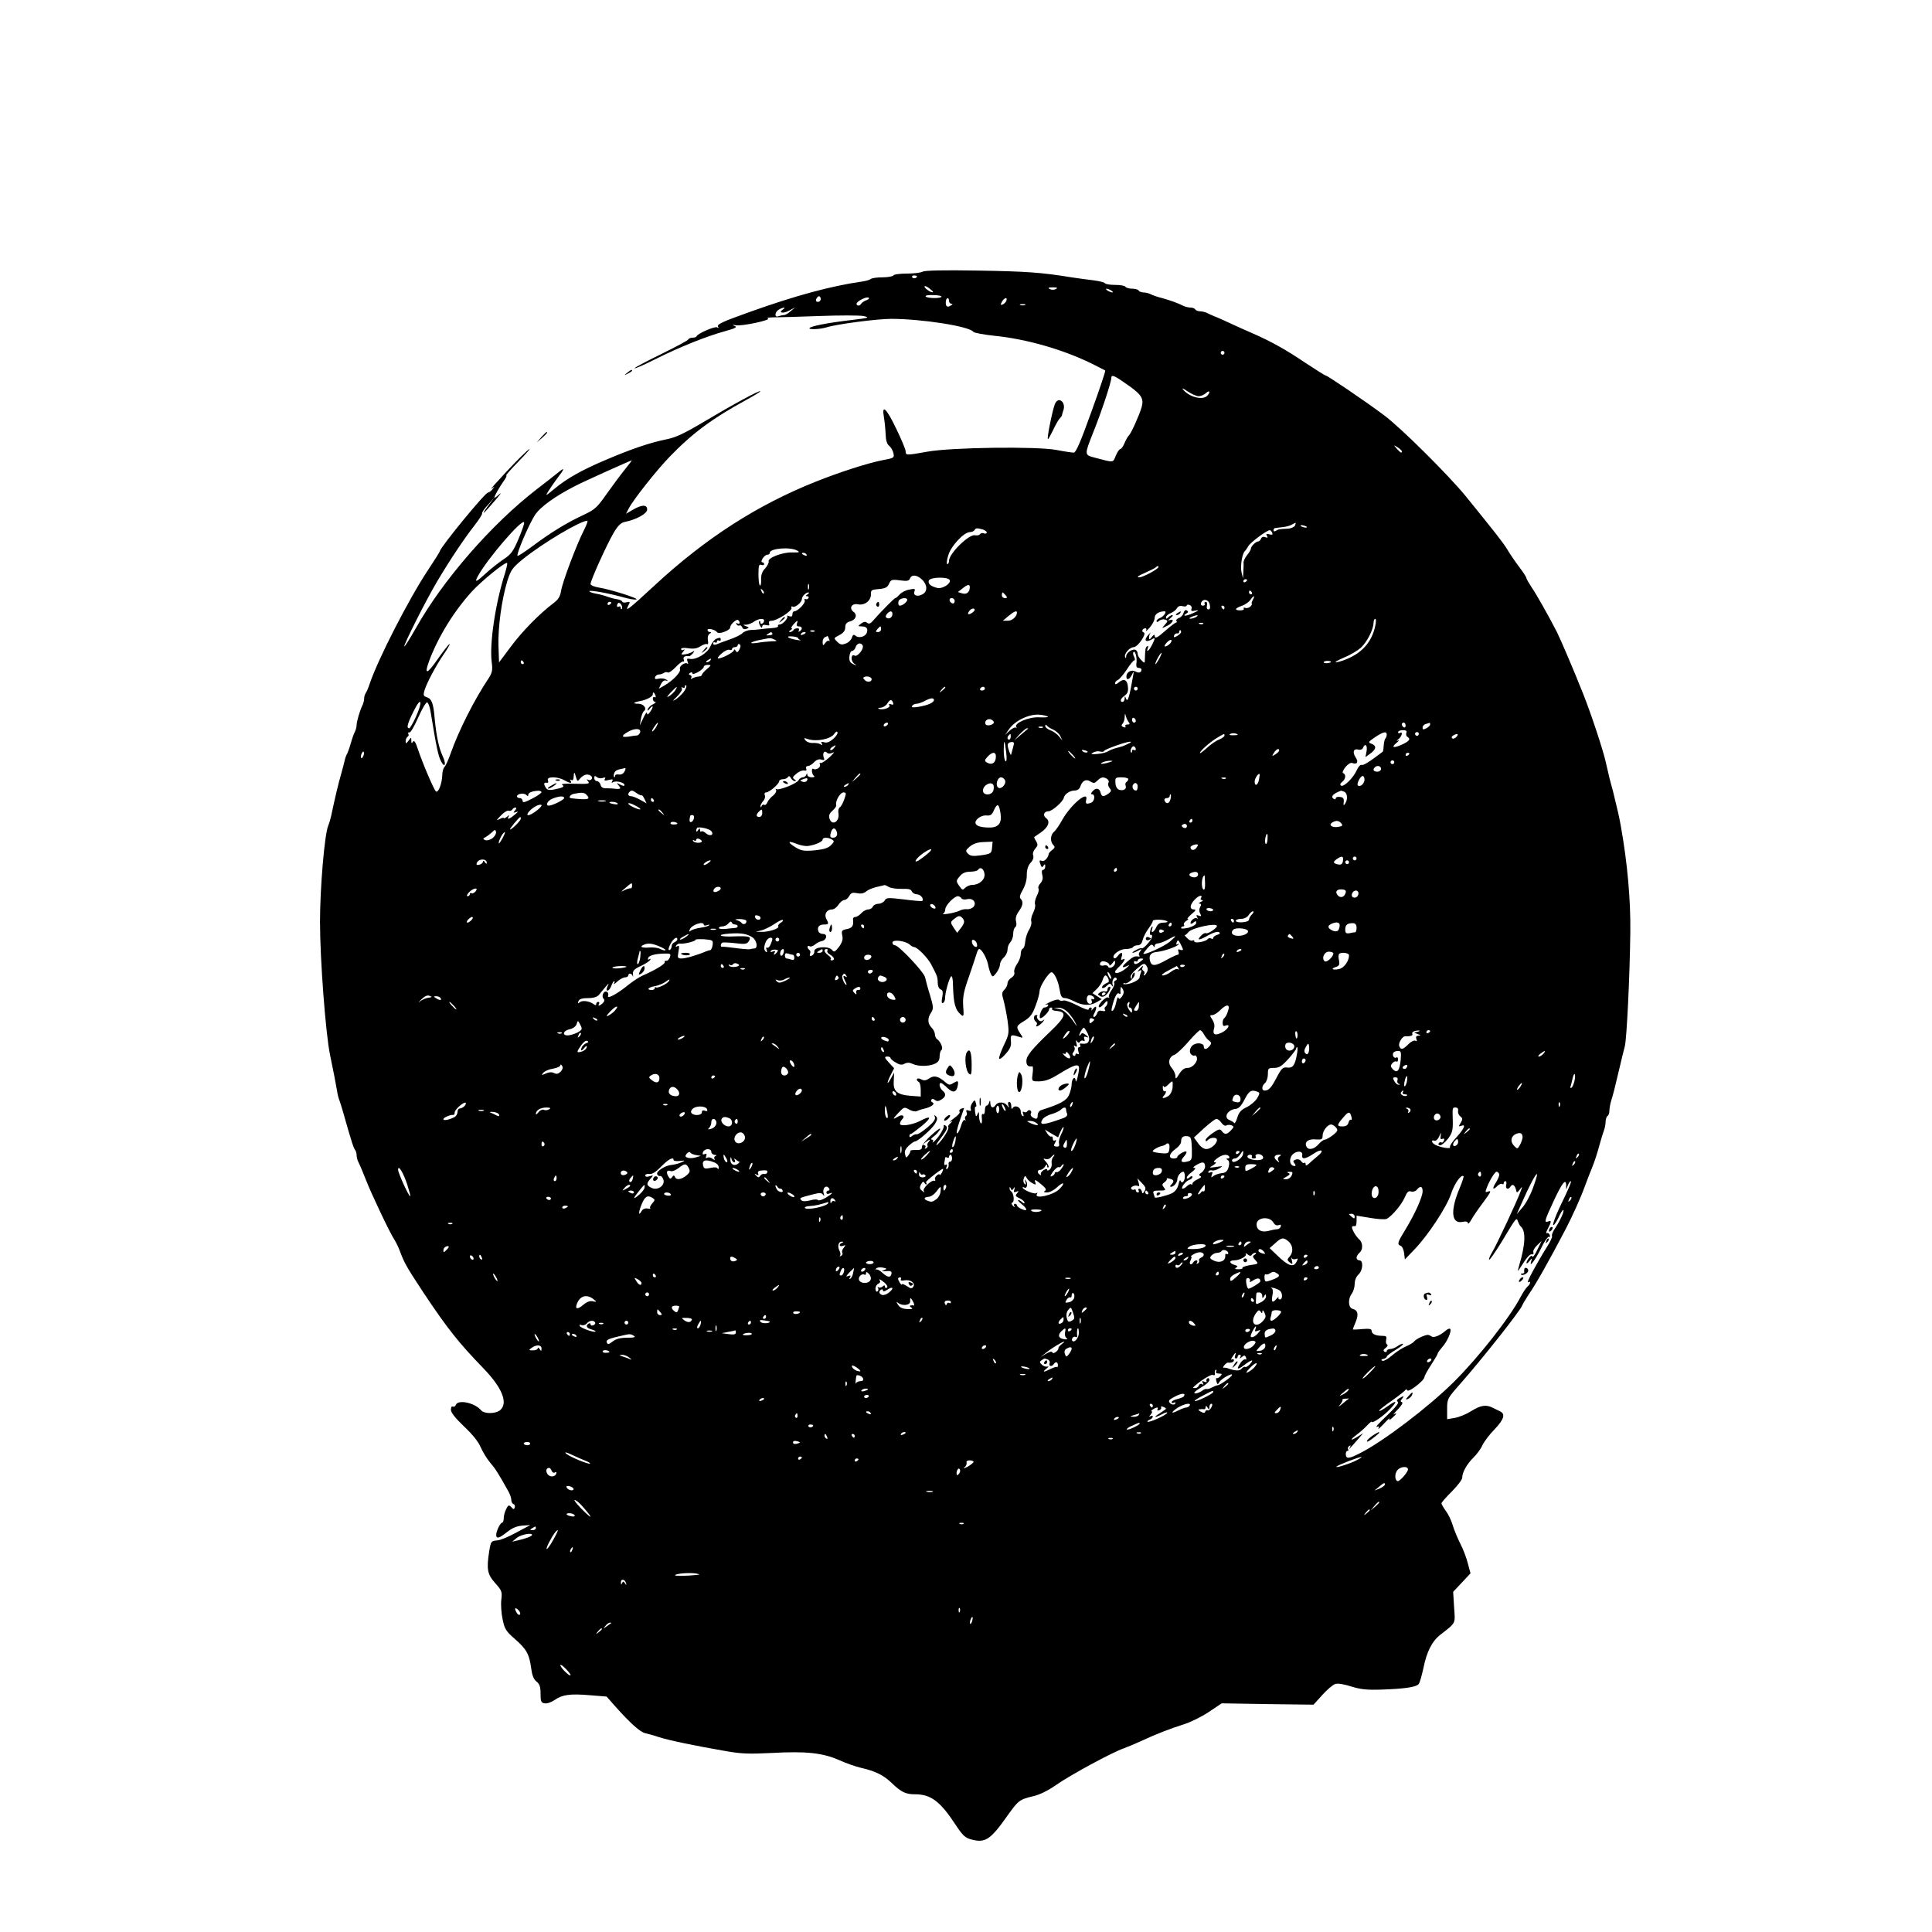 <?xml version="1.0" standalone="no"?>
<!DOCTYPE svg PUBLIC "-//W3C//DTD SVG 20010904//EN"
 "http://www.w3.org/TR/2001/REC-SVG-20010904/DTD/svg10.dtd">
<svg version="1.0" xmlns="http://www.w3.org/2000/svg"
 width="1024pt" height="1024pt" viewBox="0 0 1024 1024"
 preserveAspectRatio="xMidYMid meet">

<g transform="translate(0,1024) scale(0.1,-0.1)"
fill="#000000" stroke="none">
<path d="M4890 8800 c-8 -5 -45 -10 -82 -10 -37 0 -70 -4 -73 -10 -3 -5 -30
-10 -59 -10 -28 0 -56 -4 -61 -9 -6 -5 -28 -11 -50 -14 -156 -22 -347 -73
-590 -160 -148 -53 -177 -66 -169 -79 5 -7 2 -8 -5 -3 -12 7 -102 -32 -109
-47 -2 -5 -12 -8 -22 -8 -10 0 -20 -4 -22 -9 -1 -5 -65 -39 -140 -76 -76 -37
-141 -71 -144 -76 -3 -6 45 15 107 46 129 65 274 123 373 150 54 15 65 21 50
27 -15 7 -14 7 6 4 31 -6 191 28 170 36 -8 3 5 6 30 6 25 0 133 3 241 7 107 4
213 4 235 0 36 -8 31 -10 -61 -21 -130 -15 -225 -34 -225 -44 0 -8 59 -5 91 5
53 17 268 45 342 45 163 0 418 -40 436 -69 4 -5 55 -15 114 -21 166 -17 357
-71 511 -146 38 -19 71 -36 74 -38 2 -3 -31 -102 -74 -220 -57 -159 -82 -216
-93 -215 -9 0 -50 6 -91 14 -104 20 -558 14 -685 -9 -112 -20 -115 -20 -115 2
0 9 -22 63 -50 120 -52 109 -78 133 -65 60 4 -24 8 -64 9 -90 1 -31 7 -52 18
-60 9 -7 20 -25 23 -39 6 -25 4 -27 -57 -38 -81 -16 -226 -63 -352 -113 -314
-125 -587 -301 -859 -553 -135 -125 -157 -142 -137 -105 11 21 10 22 -8 18
-12 -3 -22 -2 -24 3 -2 6 -14 11 -28 13 -14 2 -36 8 -50 13 -14 6 -42 13 -64
17 -21 4 -35 10 -32 13 6 6 102 -11 184 -34 29 -8 58 -13 65 -10 15 5 -141 54
-200 63 -24 4 -43 12 -43 19 0 19 88 213 123 272 23 38 38 53 60 57 60 12 117
44 117 65 0 28 -28 27 -76 -1 l-36 -21 15 29 c24 46 147 202 218 275 120 124
226 202 402 298 42 23 77 44 77 47 0 9 -144 -69 -288 -155 -116 -69 -160 -90
-212 -100 -84 -17 -185 -51 -318 -108 -128 -54 -210 -100 -276 -156 -45 -37
-47 -38 -30 -11 10 16 30 45 44 64 44 58 46 66 10 37 -19 -16 -71 -56 -115
-90 -239 -184 -499 -483 -640 -735 -32 -56 -60 -101 -62 -98 -6 5 114 243 172
341 65 110 144 229 199 299 25 32 44 62 41 65 -2 4 12 25 32 46 l35 40 -32
-42 c-46 -62 -31 -52 30 20 30 34 42 51 27 38 -15 -14 -27 -22 -27 -19 0 9 24
51 48 86 13 17 20 32 15 32 -4 0 26 34 67 76 41 42 66 71 54 63 -12 -8 -66
-61 -120 -119 -54 -58 -90 -98 -79 -90 19 14 19 14 6 -2 -7 -10 -19 -18 -25
-19 -15 0 -253 -290 -255 -311 -1 -4 -29 -49 -63 -100 -102 -154 -265 -472
-309 -603 -7 -22 -17 -44 -21 -49 -4 -6 -8 -18 -8 -28 0 -10 -4 -26 -9 -36
-13 -26 -31 -86 -31 -105 0 -10 -4 -25 -9 -35 -5 -9 -15 -37 -22 -62 -7 -25
-16 -49 -19 -55 -4 -5 -10 -21 -13 -35 -3 -14 -11 -43 -17 -65 -18 -62 -36
-140 -55 -230 -4 -16 -10 -39 -15 -50 -20 -45 -44 -333 -44 -510 0 -201 30
-594 53 -705 17 -81 33 -164 38 -195 2 -16 8 -39 13 -50 4 -11 13 -40 20 -65
7 -25 16 -56 20 -70 4 -14 13 -45 21 -70 7 -25 16 -49 21 -55 4 -5 8 -17 8
-27 0 -10 4 -26 9 -36 9 -18 28 -63 41 -97 28 -72 126 -279 150 -315 9 -14 22
-41 29 -60 24 -64 35 -84 124 -219 127 -191 189 -269 317 -401 101 -104 134
-185 92 -223 -23 -21 -85 -22 -102 -2 -33 40 -122 59 -134 29 -3 -8 -10 -12
-16 -9 -6 3 -10 -4 -10 -17 0 -15 23 -44 69 -88 45 -42 77 -82 89 -111 11 -25
33 -61 49 -80 27 -31 43 -56 94 -147 11 -18 19 -41 19 -51 0 -11 5 -21 12 -23
6 -2 9 -10 6 -18 -3 -11 -7 -11 -18 2 -13 13 -16 12 -27 -10 -7 -13 -13 -35
-13 -48 0 -13 -4 -24 -8 -24 -10 0 -32 -45 -32 -65 0 -23 17 -18 59 16 26 21
52 31 80 33 l42 3 -73 -39 c-40 -22 -85 -41 -100 -42 -35 -3 -36 -4 -45 -57
-15 -96 -10 -123 31 -169 36 -40 38 -46 33 -89 -3 -25 0 -72 7 -104 10 -50 18
-63 64 -103 63 -55 77 -81 87 -154 5 -39 13 -60 28 -72 17 -13 22 -28 22 -65
0 -42 3 -48 22 -51 13 -2 36 6 53 18 40 28 81 34 187 25 l88 -7 45 -51 c80
-90 133 -137 159 -143 14 -3 47 -12 73 -21 57 -18 193 -46 343 -72 93 -17 132
-18 255 -12 182 10 269 1 358 -38 37 -17 90 -35 116 -41 75 -17 118 -38 161
-79 52 -50 75 -61 125 -61 84 0 134 -38 215 -162 38 -57 50 -69 85 -78 72 -19
100 0 187 123 61 85 65 89 140 107 32 7 79 30 120 59 74 52 295 172 358 194
22 8 65 26 95 40 77 36 155 66 225 88 33 10 92 39 130 64 l70 47 244 -4 243
-3 47 52 c25 28 56 54 69 58 13 4 48 -2 85 -14 49 -15 82 -19 162 -16 119 4
181 13 194 29 6 6 16 44 25 83 18 90 46 145 92 180 83 65 77 55 71 144 l-5 82
46 49 46 49 -14 52 c-7 29 -25 77 -41 107 -15 30 -33 74 -40 98 -7 24 -23 57
-36 74 -13 18 -23 36 -23 40 0 5 25 33 55 63 30 30 55 63 55 73 0 29 26 74 60
107 17 17 39 46 47 65 9 19 38 58 66 86 49 52 57 80 27 94 -8 4 -25 12 -37 18
-36 19 -66 14 -115 -17 -25 -16 -64 -32 -87 -36 l-41 -7 0 55 c0 53 2 56 70
133 108 122 321 390 329 417 2 6 18 32 34 57 40 58 107 177 196 347 33 63 80
167 100 223 7 19 17 45 22 58 5 12 13 32 18 45 13 32 27 75 41 127 7 25 16 55
21 68 5 13 9 34 9 47 0 13 5 27 10 30 6 3 10 16 10 27 0 12 4 35 9 52 11 34
21 75 46 181 9 39 21 88 27 110 10 41 26 365 29 605 2 169 -15 364 -50 560 -9
51 -17 85 -41 183 -6 20 -14 54 -20 75 -5 20 -13 57 -19 82 -12 58 -80 263
-119 360 -48 122 -121 292 -140 330 -47 91 -108 199 -134 237 -15 23 -28 45
-28 50 0 4 -17 31 -38 58 -21 28 -49 69 -62 91 -22 37 -61 86 -222 285 -93
113 -342 361 -432 428 -100 75 -301 211 -310 211 -4 0 -54 32 -112 70 -97 66
-182 113 -279 155 -22 9 -69 31 -105 47 -36 17 -76 35 -90 40 -14 6 -33 14
-42 19 -10 5 -27 9 -37 9 -11 0 -23 5 -26 10 -3 6 -15 10 -26 10 -10 0 -27 4
-37 9 -30 15 -66 28 -112 41 -25 6 -53 16 -62 21 -10 5 -27 9 -37 9 -11 0 -23
5 -26 10 -3 6 -19 10 -35 10 -16 0 -32 5 -35 10 -3 6 -28 10 -55 10 -27 0 -51
4 -54 9 -3 5 -29 11 -58 15 -29 3 -82 11 -118 16 -159 26 -242 32 -500 36
-173 3 -281 1 -290 -6z m-30 -24 c0 -11 -19 -15 -25 -6 -3 5 1 10 9 10 9 0 16
-2 16 -4z m85 -84 c-6 -7 -45 19 -45 29 0 5 11 2 24 -8 13 -10 23 -19 21 -21z
m651 16 c-9 -5 -23 -5 -32 0 -12 6 -7 9 16 9 23 0 28 -3 16 -9z m294 -8 c8 -5
11 -10 5 -10 -5 0 -17 5 -25 10 -8 5 -10 10 -5 10 6 0 17 -5 25 -10z m-900
-32 c0 -11 -78 -10 -84 1 -3 5 15 8 39 7 25 0 45 -4 45 -8z m-640 -13 c0 -8
-7 -15 -15 -15 -9 0 -12 6 -9 15 4 8 10 15 15 15 5 0 9 -7 9 -15z m243 -6
c-12 -4 -24 -12 -28 -18 -8 -14 -25 -14 -25 -1 0 13 53 40 64 32 5 -3 0 -9
-11 -13z m437 -4 c0 -8 6 -15 13 -15 8 0 7 -3 -3 -9 -19 -13 -29 -5 -27 19 1
23 17 27 17 5z m304 1 c-3 -8 -12 -17 -20 -20 -12 -4 -12 -2 -4 14 12 23 32
27 24 6z m99 -23 c-7 -2 -19 -2 -25 0 -7 3 -2 5 12 5 14 0 19 -2 13 -5z
m-1283 -23 c-28 -18 1 -24 33 -6 l32 17 -24 -20 c-13 -12 -29 -21 -36 -21 -7
0 -20 -3 -29 -6 -22 -9 -21 22 2 35 21 13 42 14 22 1z m2340 -230 c0 -5 -4
-10 -10 -10 -5 0 -10 5 -10 10 0 6 5 10 10 10 6 0 10 -4 10 -10z m-506 -175
c67 -47 79 -69 67 -113 -13 -43 -54 -136 -67 -149 -6 -6 -17 -25 -24 -42 -7
-17 -17 -31 -22 -31 -5 0 -16 -16 -24 -35 -16 -39 -7 -38 -114 -10 -53 14 -53
14 -5 135 42 104 95 264 95 286 0 22 17 14 94 -41z m369 -55 c11 0 29 7 39 17
20 18 25 4 6 -15 -25 -25 -96 -6 -128 34 -8 9 3 5 24 -10 21 -14 48 -26 59
-26z m1077 -292 c0 -12 -6 -9 -26 13 -19 22 -19 22 4 8 12 -8 22 -17 22 -21z
m-4117 -95 c-22 -27 -65 -85 -97 -130 -51 -73 -63 -84 -123 -112 -90 -42 -173
-93 -267 -163 -43 -32 -81 -57 -83 -54 -8 7 59 164 91 214 27 44 108 102 216
157 48 25 289 133 298 135 2 0 -14 -21 -35 -47z m-565 -370 c-28 -66 -40 -82
-80 -108 -25 -17 -66 -49 -92 -73 -51 -47 -62 -52 -45 -19 48 91 239 313 247
288 2 -6 -12 -45 -30 -88z m346 45 c-39 -77 -113 -273 -120 -319 -5 -31 -15
-47 -42 -67 -74 -56 -166 -150 -225 -230 l-62 -83 -3 88 c-3 99 17 245 47 344
19 59 27 70 83 116 104 84 304 203 341 203 4 0 -4 -23 -19 -52z m3770 27 c-4
-8 -20 -16 -38 -17 -45 -2 -50 -3 -63 -11 -8 -5 -13 -4 -13 2 0 6 3 12 8 12 4
1 22 3 40 5 19 2 41 8 50 14 22 12 22 12 16 -5z m62 -7 c3 -4 -1 -5 -10 -4 -8
1 -18 5 -22 8 -3 4 1 5 10 4 8 -1 18 -5 22 -8z m-1718 -14 c12 -4 22 -11 22
-16 0 -6 -7 -8 -15 -5 -8 4 -17 1 -21 -4 -3 -6 -15 -8 -26 -6 -31 8 -138 -97
-138 -135 0 -10 -4 -18 -9 -18 -5 0 -3 21 5 47 15 50 83 123 116 123 9 0 20 5
23 10 7 12 12 12 43 4z m1535 -18 c4 -10 0 -12 -15 -8 -16 4 -19 2 -13 -8 6
-10 4 -12 -9 -7 -10 4 -19 1 -22 -8 -4 -8 -10 -15 -16 -15 -12 0 -38 -26 -38
-38 0 -5 -9 -21 -21 -35 -11 -15 -19 -32 -18 -39 1 -7 0 -29 -1 -48 l-2 -35
-8 33 c-7 32 4 101 19 112 3 3 11 14 17 25 10 19 98 85 114 85 4 0 10 -6 13
-14z m-2516 -95 c14 -8 8 -10 -28 -9 -51 2 -132 -29 -125 -48 2 -6 -6 -22 -18
-36 -16 -16 -23 -35 -22 -60 1 -20 -2 -34 -6 -31 -5 2 -8 29 -8 60 0 45 3 54
15 49 8 -3 15 -1 15 4 0 6 -5 10 -10 10 -6 0 -5 8 2 20 7 11 18 20 25 20 7 0
13 4 13 10 0 24 110 33 147 11z m48 -21 c3 -6 -1 -7 -9 -4 -18 7 -21 14 -7 14
6 0 13 -4 16 -10z m-1598 -97 c-51 -158 -83 -373 -71 -471 6 -45 3 -57 -18
-90 -74 -110 -157 -275 -199 -394 -12 -35 -27 -67 -33 -73 -6 -5 -12 -26 -12
-45 -2 -47 -22 -96 -34 -84 -12 12 -72 153 -96 226 -12 36 -19 46 -25 37 -7
-11 -9 -9 -9 5 0 20 0 20 -15 0 -13 -17 -14 -17 -15 -2 0 9 5 20 10 23 6 4 8
11 4 16 -3 5 0 8 6 7 6 -2 27 34 47 80 20 45 41 81 47 79 6 -2 14 -23 18 -48
31 -190 41 -236 55 -263 21 -41 30 -16 9 27 -20 43 -33 105 -42 197 -7 85 -16
106 -43 115 -16 5 -18 11 -12 33 12 41 59 130 104 196 22 32 35 56 29 52 -7
-4 -35 -41 -64 -82 -56 -80 -71 -82 -43 -6 48 128 132 264 228 369 52 56 176
157 185 149 2 -3 -3 -26 -11 -53z m3463 32 c0 -11 -82 -55 -102 -55 -16 1 -6
8 29 23 29 13 55 26 59 30 8 8 14 9 14 2z m-1253 -67 c29 -27 30 -64 2 -78
-27 -15 -51 -6 -42 16 5 14 1 15 -28 9 -19 -3 -41 -15 -51 -26 -9 -10 -19 -19
-23 -19 -5 0 -79 -75 -120 -122 -12 -14 -20 -16 -29 -9 -9 8 -18 6 -32 -4 -18
-14 -18 -14 3 -15 26 0 35 -12 27 -34 -8 -21 -42 -30 -59 -16 -10 9 -15 6 -20
-10 -4 -12 -18 -26 -33 -31 -21 -8 -29 -6 -45 10 -19 19 -19 19 12 35 22 12
31 24 31 41 0 18 7 26 24 31 32 8 42 35 20 51 -26 19 -10 47 24 40 35 -7 69
20 68 53 -1 22 3 25 42 28 34 3 45 8 54 28 10 22 15 24 58 18 38 -5 48 -3 53
10 9 22 37 20 64 -6z m147 -3 c7 -19 -41 -48 -67 -41 -35 9 -50 23 -44 39 7
19 103 21 111 2z m1576 1 c0 -3 -4 -8 -10 -11 -5 -3 -10 -1 -10 4 0 6 5 11 10
11 6 0 10 -2 10 -4z m-2323 -48 c-3 -7 -5 -2 -5 12 0 14 2 19 5 13 2 -7 2 -19
0 -25z m853 10 c0 -27 -17 -40 -40 -33 l-23 7 24 19 c28 22 39 24 39 7z
m-1092 -33 c-3 -3 -9 2 -12 12 -6 14 -5 15 5 6 7 -7 10 -15 7 -18z m2587 5 c3
-5 1 -10 -4 -10 -6 0 -11 5 -11 10 0 6 2 10 4 10 3 0 8 -4 11 -10z m-2355 -10
c-11 -7 -11 -10 -2 -10 7 0 10 -5 7 -10 -4 -6 -11 -8 -16 -5 -5 3 -6 0 -4 -7
6 -14 -37 -58 -55 -58 -6 0 -10 -7 -10 -16 0 -11 -5 -14 -17 -10 -10 4 -15 4
-11 1 9 -9 -23 -45 -40 -45 -7 0 -11 -4 -8 -8 3 -5 -12 -10 -32 -11 -20 -1
-48 -4 -62 -6 -14 -2 -37 -4 -52 -4 -15 -1 -34 -8 -42 -16 -8 -9 -39 -24 -68
-34 -29 -10 -61 -22 -70 -26 -11 -4 -18 -3 -18 5 0 6 5 8 10 5 6 -3 10 -1 10
5 0 6 5 8 10 5 6 -3 10 -1 10 4 0 13 -3 13 -25 5 -8 -4 -22 -21 -30 -40 -15
-36 -76 -73 -109 -66 -15 3 -17 0 -12 -14 4 -10 4 -15 0 -12 -11 12 -46 -12
-40 -28 6 -16 -35 -59 -82 -87 l-30 -17 11 24 c7 14 17 22 27 19 13 -4 13 -4
0 6 -8 5 -26 7 -39 4 -17 -4 -22 -2 -19 8 3 8 11 14 19 14 8 0 20 4 27 8 6 5
16 6 21 3 5 -4 24 9 42 28 18 19 36 33 41 30 4 -3 5 2 2 10 -5 14 5 21 28 18
3 -1 12 6 20 15 11 14 11 16 -2 8 -8 -5 -26 -11 -39 -13 -22 -3 -23 -1 -10 14
9 12 9 15 2 10 -7 -4 -13 -2 -13 4 0 6 14 8 39 4 28 -4 46 -1 64 11 14 9 30
14 35 11 5 -3 7 6 4 20 -3 16 1 30 9 35 10 6 10 9 2 9 -7 0 -13 5 -13 11 0 12
41 2 51 -12 8 -13 69 10 69 25 0 17 35 48 43 39 12 -11 8 -25 -5 -17 -7 4 -8
3 -4 -5 4 -6 11 -9 16 -6 4 3 10 -2 14 -10 3 -9 12 -12 22 -8 16 6 16 7 -2 14
-18 7 -18 8 2 8 11 1 29 8 40 16 22 16 54 20 54 6 0 -6 -4 -13 -10 -16 -5 -3
-10 -1 -10 6 0 7 -3 10 -6 6 -3 -3 -1 -14 5 -24 7 -12 10 -13 11 -4 0 9 7 11
21 8 15 -4 19 -2 15 9 -3 9 1 14 14 14 28 0 110 53 105 68 -3 7 0 10 6 7 12
-8 49 22 49 40 0 14 21 35 35 35 5 0 3 -5 -5 -10z m1050 -5 c10 -12 10 -15 -4
-15 -9 0 -16 7 -16 15 0 8 2 15 4 15 2 0 9 -7 16 -15z m1310 -25 c-6 -11 -8
-20 -5 -20 3 0 0 -6 -7 -14 -7 -7 -19 -11 -27 -8 -8 3 -12 1 -9 -4 4 -5 -5 -9
-18 -9 -33 0 -30 11 8 24 17 6 37 20 45 31 18 26 27 26 13 0z m-1832 -2 c-6
-16 -36 -34 -44 -26 -3 4 -4 14 -1 23 7 17 51 21 45 3z m252 -4 c0 -9 -5 -14
-12 -12 -18 6 -21 28 -4 28 9 0 16 -7 16 -16z m1352 -19 c4 -16 1 -25 -7 -25
-8 0 -11 8 -8 20 3 12 0 20 -6 20 -7 0 -9 -4 -6 -10 3 -5 -1 -10 -9 -10 -10 0
-13 6 -10 15 10 25 41 18 46 -10z m-3172 11 c0 -3 -4 -8 -10 -11 -5 -3 -10 -1
-10 4 0 6 5 11 10 11 6 0 10 -2 10 -4z m56 -33 c-3 -4 -6 -1 -6 6 0 7 -4 9
-10 6 -11 -7 -14 8 -3 19 4 3 11 -1 16 -9 5 -9 6 -19 3 -22z m3019 0 c-4 -12
1 -14 22 -9 21 4 17 0 -12 -13 -38 -18 -64 -19 -36 -2 10 6 10 10 1 16 -7 4
-13 -1 -17 -14 -3 -11 -14 -23 -24 -26 -11 -4 -17 -11 -14 -16 4 -5 3 -9 -2
-9 -4 0 -28 -18 -53 -40 -47 -42 -60 -48 -60 -28 0 6 -7 3 -15 -8 -11 -15 -14
-16 -15 -3 0 8 3 19 8 25 4 5 -1 1 -10 -9 -29 -31 -16 -46 20 -24 16 11 15 2
-3 -33 -16 -31 -32 -42 -21 -14 3 8 2 12 -3 9 -10 -5 -11 -14 -13 -66 0 -26
-1 -26 -19 -8 -11 11 -19 25 -19 33 0 8 -4 18 -10 21 -15 9 -50 -13 -51 -33 0
-11 -2 -13 -6 -4 -6 17 25 52 46 52 21 0 71 72 53 78 -14 4 -7 22 9 22 6 0 7
-6 3 -12 -3 -7 5 0 20 16 14 16 26 39 26 51 0 20 21 34 52 35 15 0 -5 -29 -23
-35 -10 -4 -19 -11 -19 -17 0 -6 6 -6 15 2 8 7 22 9 31 6 15 -6 15 -8 -2 -27
-18 -21 -18 -21 8 -8 31 13 47 41 20 33 -14 -5 -13 -3 2 10 11 9 15 16 10 16
-6 0 -15 -5 -22 -12 -9 -9 -12 -9 -12 0 0 7 11 17 24 22 13 5 29 17 34 26 6
11 17 15 31 11 11 -3 21 -1 21 4 0 4 7 6 16 2 8 -3 13 -12 9 -20z m175 7 c0
-5 -2 -10 -4 -10 -3 0 -8 5 -11 10 -3 6 -1 10 4 10 6 0 11 -4 11 -10z m-1335
-26 c-23 -17 -32 -10 -15 11 7 8 17 12 23 8 6 -4 3 -11 -8 -19z m-425 -8 c0
-18 -17 -29 -30 -21 -8 5 -7 11 1 21 15 18 29 18 29 0z m660 8 c0 -21 -24 -44
-48 -44 l-27 0 30 25 c29 24 45 31 45 19z m950 -24 c-8 -5 -22 -9 -30 -9 -10
0 -8 3 5 9 27 12 43 12 25 0z m948 -52 c-18 -80 -68 -138 -152 -172 -21 -9
-46 -16 -55 -16 -9 0 10 11 43 25 32 13 72 37 89 52 33 31 66 96 67 131 0 12
4 22 9 22 5 0 5 -18 -1 -42z m-3064 17 c-4 -9 0 -15 10 -15 19 0 21 -16 4 -26
-7 -4 -8 -3 -4 4 4 7 1 12 -8 12 -8 0 -18 -4 -21 -10 -3 -5 -12 -10 -18 -10
-7 0 -6 4 3 10 8 5 11 10 6 10 -5 0 -1 9 9 20 22 24 26 25 19 5z m2153 -1 c-3
-3 -12 -4 -19 -1 -8 3 -5 6 6 6 11 1 17 -2 13 -5z m-1707 -29 c0 -8 -7 -15
-16 -15 -14 0 -14 3 -4 15 7 8 14 15 16 15 2 0 4 -7 4 -15z m-353 -11 c-3 -3
-12 -4 -19 -1 -8 3 -5 6 6 6 11 1 17 -2 13 -5z m1943 -4 c0 -5 -10 -14 -21
-21 -17 -9 -20 -8 -16 3 2 7 10 12 16 11 6 -2 11 2 11 7 0 6 2 10 5 10 3 0 5
-4 5 -10z m-2166 -8 c2 -4 -5 -9 -17 -9 -17 -2 -19 0 -7 7 18 12 18 12 24 2z
m176 4 c0 -2 -7 -7 -16 -10 -8 -3 -12 -2 -9 4 6 10 25 14 25 6z m-40 -28 c0
-3 6 -8 13 -11 6 -2 -1 -2 -18 1 -46 7 -67 22 -28 19 18 -1 33 -5 33 -9z m164
-5 c4 -10 4 -14 0 -10 -4 4 -13 -1 -20 -11 -12 -16 -13 -15 -14 5 0 12 6 24
13 26 6 3 13 6 13 6 1 1 5 -7 8 -16z m-289 -3 c16 -7 14 -9 -15 -9 -19 -1 -53
-4 -75 -8 -53 -8 -40 5 16 16 56 11 51 11 74 1z m2090 -27 c-25 -18 -31 -9 -8
14 10 10 20 15 22 9 2 -5 -4 -15 -14 -23z m-2276 -25 c-9 -17 -13 -18 -20 -7
-5 8 -9 9 -9 3 0 -11 -63 -44 -83 -44 -7 0 1 12 17 26 16 14 35 23 42 20 8 -3
14 -1 14 4 0 6 7 10 15 10 8 0 15 5 15 11 0 5 5 7 10 4 7 -4 6 -13 -1 -27z
m654 19 c6 -17 -29 -60 -43 -52 -19 12 -23 -26 -4 -41 18 -14 18 -14 -4 -4
-17 8 -22 18 -20 40 1 17 8 30 14 30 7 0 16 9 19 20 7 22 30 27 38 7z m1450
-94 c-2 -16 2 -23 12 -23 8 0 15 -4 15 -8 0 -17 -13 -21 -32 -11 -22 12 -48
-3 -48 -27 0 -21 16 -17 29 9 11 22 11 22 7 -3 -19 -111 -29 -144 -37 -125 -6
17 -8 17 -8 3 -1 -10 -5 -18 -11 -18 -17 0 -11 18 11 33 15 11 20 23 17 48 -3
37 -22 45 -50 21 -12 -10 -18 -11 -18 -3 0 6 7 14 15 17 8 4 29 28 47 55 17
27 35 49 40 49 5 0 4 8 -1 19 -6 10 -7 22 -3 25 9 10 20 -33 15 -61z m122 27
c-9 -16 -18 -30 -21 -30 -2 0 2 14 11 30 9 17 18 30 21 30 2 0 -2 -13 -11 -30z
m-2380 -10 c-3 -5 -12 -10 -18 -10 -7 0 -6 4 3 10 19 12 23 12 15 0z m-990
-10 c3 -5 1 -10 -4 -10 -6 0 -11 5 -11 10 0 6 2 10 4 10 3 0 8 -4 11 -10z
m4279 1 c-8 -8 -43 -8 -38 0 2 4 13 7 24 6 10 -1 17 -3 14 -6z m-3308 -38
c-15 -12 -26 -26 -26 -30 0 -5 -8 -8 -19 -9 -10 -1 -24 -5 -31 -9 -8 -5 -11
-4 -6 3 3 5 1 12 -6 14 -9 3 -9 6 0 12 7 4 12 3 12 -3 0 -6 13 -2 30 7 16 9
30 22 30 27 0 6 9 11 21 11 20 0 20 -2 -5 -23z m874 -53 c0 -15 -25 -18 -37
-4 -10 10 -10 13 0 17 15 5 37 -2 37 -13z m-996 -67 c-11 -14 -31 -33 -44 -41
-18 -11 -16 -7 8 16 19 19 30 37 26 44 -4 7 -3 8 4 4 7 -4 12 -2 12 5 0 7 3 9
7 6 4 -4 -2 -19 -13 -34z m-45 8 c-7 -10 -21 -24 -33 -31 -15 -9 -12 -3 8 19
34 35 41 39 25 12z m1431 15 c0 -2 -8 -10 -17 -17 -16 -13 -17 -12 -4 4 13 16
21 21 21 13z m210 -6 c0 -5 -7 -10 -16 -10 -8 0 -12 5 -9 10 3 6 10 10 16 10
5 0 9 -4 9 -10z m810 0 c0 -5 -4 -10 -10 -10 -5 0 -10 5 -10 10 0 6 5 10 10
10 6 0 10 -4 10 -10z m-2556 -36 c3 -8 2 -12 -4 -9 -6 3 -10 -1 -10 -9 0 -9 6
-16 13 -16 6 0 1 -6 -12 -13 -14 -6 -26 -19 -28 -27 -3 -10 1 -8 11 4 20 25
20 8 1 -18 -11 -15 -15 -16 -16 -5 0 8 -9 -4 -19 -26 l-19 -40 6 35 c3 19 11
38 16 41 18 13 -2 39 -29 39 -33 0 -29 7 8 14 34 6 68 24 68 36 0 15 7 12 14
-6z m1476 -24 c0 -14 -32 -28 -80 -36 -31 -5 -41 -4 -36 4 4 7 15 12 24 12 9
0 28 7 42 14 30 17 50 19 50 6z m-2746 -90 c-15 -33 -31 -60 -35 -60 -16 0
-10 24 23 90 40 82 51 56 12 -30z m2529 76 c4 -11 1 -13 -10 -9 -11 4 -14 2
-9 -5 8 -13 -35 -27 -56 -19 -7 3 -3 6 9 6 13 1 28 10 35 21 15 24 24 25 31 6z
m821 -75 c2 -3 -17 -4 -44 -3 -54 4 -136 -30 -124 -51 4 -7 3 -9 -1 -4 -5 4
-20 -3 -33 -15 l-25 -23 23 33 c32 44 107 79 160 74 22 -2 42 -7 44 -11z m428
-28 c8 -10 6 -13 -6 -13 -10 0 -14 -4 -11 -10 3 -6 -1 -7 -10 -4 -12 5 -13 10
-6 17 6 6 12 22 12 37 1 20 2 21 6 5 3 -11 10 -26 15 -32z m38 6 c0 -5 -4 -9
-10 -9 -5 0 -10 7 -10 16 0 8 5 12 10 9 6 -3 10 -10 10 -16z m-753 -5 c5 -14
-35 -26 -43 -13 -8 14 6 30 24 27 8 -2 17 -8 19 -14z m-1787 -23 c-5 -11 -15
-23 -21 -27 -6 -3 -3 5 6 20 20 30 30 35 15 7z m1225 9 c-3 -5 -11 -10 -16
-10 -6 0 -7 5 -4 10 3 6 11 10 16 10 6 0 7 -4 4 -10z m2745 -6 c0 -8 -4 -12
-10 -9 -5 3 -10 10 -10 16 0 5 5 9 10 9 6 0 10 -7 10 -16z m130 6 c0 -5 -9
-14 -20 -20 -16 -8 -20 -8 -20 4 0 8 8 17 18 19 9 3 18 5 20 6 1 0 2 -3 2 -9z
m-1998 -27 c15 -7 32 -22 38 -35 l11 -23 -18 22 c-10 12 -30 27 -45 32 -16 6
-28 16 -28 23 0 8 3 9 8 3 4 -6 19 -16 34 -22z m-55 11 c-3 -3 -12 -4 -19 -1
-8 3 -5 6 6 6 11 1 17 -2 13 -5z m-2134 -25 c-3 -9 -10 -16 -16 -17 -7 0 -27
-3 -44 -6 -40 -6 -42 4 -5 25 35 20 70 20 65 -2z m2056 19 c-2 -2 -20 -16 -39
-33 l-35 -30 29 33 c17 17 34 32 40 32 5 0 7 -1 5 -2z m-1034 -55 c-18 -16
-34 -22 -47 -17 -15 4 -18 3 -13 -6 6 -9 4 -11 -6 -5 -7 5 -25 8 -40 7 -15 -1
-32 5 -39 13 -11 14 -10 15 11 8 46 -16 125 0 142 29 8 11 13 14 16 6 2 -6 -8
-22 -24 -35z m3039 33 c-3 -8 -1 -17 5 -21 19 -11 12 -22 -23 -39 -47 -22 -66
-20 -36 5 14 11 18 18 10 14 -10 -4 -9 -1 3 8 18 15 24 43 7 32 -5 -3 -10 -1
-10 4 0 6 11 11 25 11 17 0 23 -4 19 -14z m-894 -11 c0 -1 -12 -2 -26 -2 -17
0 -22 2 -13 7 10 7 39 3 39 -5z m790 2 c0 -8 -3 -17 -7 -21 -4 -4 -8 -21 -9
-37 -1 -17 -3 -31 -5 -33 -72 -55 -103 -74 -112 -70 -7 2 -18 -10 -26 -28 -17
-40 -69 -91 -83 -82 -7 5 -5 11 5 19 19 14 23 41 6 47 -6 2 -1 15 11 31 14 17
28 26 37 23 26 -10 35 5 18 30 -18 28 -11 48 15 41 11 -3 21 1 24 9 11 28 25
14 19 -18 l-6 -31 26 19 c32 23 34 42 6 52 -19 7 -17 10 18 34 43 29 63 34 63
15z m170 3 c0 -5 -4 -10 -10 -10 -5 0 -10 5 -10 10 0 6 5 10 10 10 6 0 10 -4
10 -10z m-2163 -15 c0 -8 -4 -15 -9 -15 -10 0 -11 14 -1 23 9 10 10 9 10 -8z
m1133 6 c0 -5 -13 -14 -29 -21 -16 -6 -45 -26 -65 -45 -20 -18 -36 -30 -36
-26 0 11 52 57 90 80 40 24 40 24 40 12z m1230 -6 c-7 -8 -17 -12 -22 -9 -6 4
-5 10 3 15 22 14 33 10 19 -6z m-2387 -83 c4 -32 2 -50 -3 -47 -6 4 -10 29
-10 57 0 64 5 60 13 -10z m36 25 c-5 -18 -9 -34 -10 -37 -1 -10 -18 35 -18 50
-1 9 8 16 18 17 17 1 18 -2 10 -30z m611 21 c-30 -14 -28 -13 -65 -23 -16 -4
-35 -12 -42 -17 -7 -5 -31 -12 -55 -14 -35 -3 -39 -2 -25 7 10 6 27 9 37 6 11
-3 20 -2 22 3 4 9 117 49 138 49 8 0 4 -5 -10 -11z m-1560 -23 c-7 -9 -15 -13
-19 -10 -3 3 1 10 9 15 21 14 24 12 10 -5z m1600 -6 c0 -6 -4 -7 -10 -4 -5 3
-10 1 -10 -6 0 -7 -2 -10 -5 -7 -9 8 6 38 16 32 5 -3 9 -10 9 -15z m-259 -17
c-7 -2 -18 1 -23 6 -8 8 -4 9 13 5 13 -4 18 -8 10 -11z m1019 10 c0 -4 -9 -13
-20 -20 -19 -12 -20 -11 -8 8 13 20 28 27 28 12z m-4854 -28 c-4 -9 -9 -15
-11 -12 -3 3 -3 13 1 22 4 9 9 15 11 12 3 -3 3 -13 -1 -22z m2488 17 c12 6 3
-5 -18 -25 -21 -19 -43 -33 -47 -30 -5 3 -6 -1 -3 -9 5 -14 -21 -31 -35 -22
-12 7 -9 -29 3 -37 6 -5 1 -8 -11 -8 -13 0 -23 6 -24 13 0 10 -2 10 -6 0 -2
-7 -11 -13 -18 -13 -8 0 -18 -7 -23 -16 -10 -18 -107 -56 -118 -46 -4 4 -4 2
-1 -5 4 -6 -3 -20 -16 -30 -13 -10 -26 -26 -30 -36 -4 -10 -11 -16 -16 -13 -5
4 -12 0 -14 -6 -4 -9 -6 -9 -6 -1 -1 6 6 18 14 27 8 8 12 22 9 30 -4 10 -1 16
7 16 17 1 69 45 69 60 0 5 9 10 19 10 11 0 23 5 27 11 5 8 10 6 16 -5 5 -9 14
-16 21 -16 8 0 7 4 -2 9 -12 8 -11 13 10 30 13 12 32 19 41 17 11 -2 15 1 11
10 -3 8 1 14 9 14 8 0 23 9 33 20 12 13 25 18 38 14 16 -5 19 -3 13 11 -8 22
3 40 17 26 7 -7 17 -7 31 0z m1271 -11 c10 -11 16 -20 13 -20 -3 0 -13 9 -23
20 -10 11 -16 20 -13 20 3 0 13 -9 23 -20z m-407 -17 c-3 -29 -23 -39 -48 -24
-12 8 -12 13 4 30 27 30 48 27 44 -6z m2192 23 c0 -3 -4 -8 -10 -11 -5 -3 -10
-1 -10 4 0 6 5 11 10 11 6 0 10 -2 10 -4z m-1590 -46 c-34 -11 -60 -11 -35 0
11 5 29 8 40 8 16 0 15 -2 -5 -8z m1510 0 c0 -5 -4 -10 -10 -10 -5 0 -10 5
-10 10 0 6 5 10 10 10 6 0 10 -4 10 -10z m-70 -35 c0 -8 -9 -15 -20 -15 -20 0
-26 11 -13 23 12 13 33 7 33 -8z m-4010 -14 c-6 -12 -18 -18 -30 -16 -11 2
-20 -1 -20 -7 0 -6 -2 -9 -5 -6 -3 3 -3 12 1 21 5 14 16 18 57 26 4 0 3 -8 -3
-18z m-254 -40 c4 -12 7 -12 17 1 6 8 19 18 28 21 21 7 44 -8 35 -22 -4 -6
-13 -8 -19 -4 -9 5 -9 3 0 -8 11 -13 2 -15 -70 -13 -45 2 -76 -1 -68 -5 16
-10 6 -16 -41 -25 -31 -6 -39 -3 -48 14 -10 18 -7 24 12 21 4 0 5 6 2 14 -8
20 51 20 86 0 31 -17 44 -19 34 -3 -4 7 -3 8 4 4 8 -5 12 2 13 21 0 15 3 21 6
13 2 -8 7 -21 9 -29z m1504 26 c0 -2 -10 -12 -22 -23 l-23 -19 19 23 c18 21
26 27 26 19z m2113 -29 c-6 -31 -23 -38 -23 -10 0 16 20 46 26 39 1 -1 0 -14
-3 -29z m-3478 9 c13 4 16 3 11 -6 -6 -9 0 -10 20 -5 21 5 25 4 19 -6 -5 -9
-4 -11 4 -6 16 10 61 -1 61 -15 0 -6 -8 -5 -22 2 -21 11 -22 11 -9 -4 11 -14
11 -17 0 -18 -8 -1 -18 0 -24 1 -5 1 -23 2 -39 2 -20 -1 -30 5 -33 19 -3 10
-12 19 -19 19 -8 0 -14 7 -14 16 0 13 3 14 14 5 7 -6 22 -8 31 -4z m4037 -13
c-4 -21 -22 -35 -34 -28 -11 7 14 55 26 51 6 -2 9 -13 8 -23z m-2956 -3 c-4
-6 -14 -7 -23 -4 -15 6 -14 7 3 13 22 9 29 6 20 -9z m1051 3 c8 -21 -23 -52
-38 -37 -14 14 -2 53 17 53 8 0 17 -7 21 -16z m542 7 c7 -5 10 -14 6 -20 -4
-7 -1 -19 6 -28 11 -13 10 -17 -6 -29 -26 -19 -36 -18 -42 6 -6 24 -26 26 -43
5 -9 -10 -9 -15 -1 -15 17 0 13 -37 -5 -44 -26 -10 -32 -7 -27 14 14 55 -80
-23 -126 -104 -16 -29 -36 -58 -45 -65 -19 -16 -21 -52 -3 -70 10 -10 8 -15
-6 -26 -10 -7 -19 -17 -19 -22 -2 -19 -23 -41 -35 -36 -15 6 -16 2 -7 -22 5
-13 8 -14 15 -3 7 10 9 9 9 -4 0 -10 -5 -18 -11 -18 -7 0 -9 -10 -5 -26 5 -18
2 -32 -9 -45 -10 -10 -14 -22 -11 -28 4 -6 0 -24 -9 -40 -8 -16 -12 -36 -9
-44 3 -9 -2 -29 -10 -45 -9 -17 -13 -38 -10 -46 3 -9 -2 -28 -11 -43 -10 -15
-19 -43 -21 -62 -1 -20 -7 -37 -13 -39 -6 -2 -11 -15 -11 -29 0 -14 -9 -38
-20 -53 -11 -16 -17 -35 -14 -43 3 -10 -3 -21 -15 -29 -12 -7 -21 -20 -21 -30
0 -9 -7 -24 -16 -33 -14 -14 -15 -22 -6 -53 6 -21 16 -70 22 -109 9 -69 9 -74
-20 -134 -16 -34 -27 -66 -24 -70 3 -5 19 7 35 26 23 26 30 42 27 67 -3 34 0
36 42 23 24 -8 24 -7 7 18 -23 36 -22 39 22 66 31 19 44 36 60 81 12 31 21 66
21 77 0 25 51 104 65 100 14 -5 33 -45 40 -86 7 -43 12 -51 31 -51 8 0 29 -8
47 -17 43 -23 86 -25 119 -5 l27 16 -24 16 -25 16 24 23 c13 13 27 34 30 47 4
13 10 24 15 24 12 0 24 -34 14 -37 -21 -8 -37 -23 -31 -29 4 -3 15 1 24 11 14
13 19 14 26 3 8 -10 9 -9 5 3 -6 20 9 46 20 35 4 -5 2 -11 -5 -13 -6 -3 -10
-9 -6 -14 3 -5 -4 -22 -15 -38 -11 -15 -17 -32 -13 -36 4 -5 2 -5 -4 -2 -13 7
-59 -41 -49 -51 4 -4 15 4 26 17 14 17 19 19 19 8 0 -9 -5 -19 -10 -22 -6 -4
-7 -11 -4 -17 5 -7 0 -9 -14 -6 -15 4 -23 0 -27 -13 -4 -10 -11 -19 -16 -19
-6 0 -6 7 1 19 16 30 12 47 -6 25 -8 -10 -13 -13 -9 -6 3 6 1 12 -4 12 -6 0
-11 -5 -11 -10 0 -6 -27 4 -60 21 -33 17 -66 29 -74 26 -7 -3 -17 -2 -22 3 -5
5 -26 0 -49 -11 -22 -11 -32 -17 -22 -14 10 3 15 1 12 -5 -3 -6 -12 -10 -20
-10 -12 0 -31 -47 -22 -56 6 -7 47 32 47 45 0 6 5 11 11 11 5 0 8 -4 5 -8 -2
-4 7 -9 22 -10 59 -5 52 -30 -30 -108 -100 -96 -128 -130 -128 -158 0 -23 9
-31 32 -28 3 1 4 -17 1 -38 -5 -34 -3 -40 13 -41 47 -3 73 5 129 40 80 49 105
56 104 28 -2 -33 -16 -85 -18 -64 -2 27 -21 10 -21 -19 0 -14 -6 -39 -14 -57
-13 -31 -47 -49 -148 -81 -10 -3 -18 -15 -18 -26 0 -22 -7 -25 -29 -11 -7 5
-11 13 -7 19 3 6 2 13 -3 16 -5 4 -12 2 -16 -4 -4 -6 -11 -7 -17 -4 -8 5 -9 1
-5 -10 4 -10 3 -15 -3 -11 -6 3 -10 14 -10 25 0 22 -30 35 -42 18 -5 -9 -8 -6
-8 10 0 12 -5 22 -11 22 -6 0 -8 -8 -5 -17 6 -17 5 -17 -7 -1 -15 19 -48 19
-60 1 -13 -20 -27 -15 -28 10 -1 16 -2 18 -6 5 -2 -10 -9 -18 -14 -18 -5 0 -9
-12 -9 -26 0 -14 -4 -22 -10 -19 -6 4 -8 -6 -6 -24 2 -17 -1 -28 -5 -25 -5 3
-9 20 -10 37 0 26 -2 28 -8 12 -7 -17 -9 -15 -13 12 -2 18 -1 30 3 27 4 -2 5
6 2 17 -6 21 -7 21 -20 3 -7 -10 -11 -25 -8 -32 4 -10 0 -12 -11 -8 -12 4 -15
2 -11 -9 4 -8 2 -17 -4 -20 -5 -4 -6 -12 -3 -18 4 -7 3 -8 -2 -4 -5 5 -14 -7
-20 -29 -6 -21 -15 -39 -21 -41 -6 -2 0 27 13 64 13 37 24 69 24 70 0 1 -7 0
-15 -3 -8 -4 -13 -10 -10 -14 5 -9 -1 -16 -40 -46 -11 -9 -13 -13 -5 -9 10 4
9 2 -2 -8 -10 -8 -15 -17 -12 -20 8 -8 -29 -68 -57 -93 -12 -10 -6 3 14 29 39
52 43 62 27 72 -6 4 -9 3 -8 -2 3 -11 -21 -53 -45 -77 -11 -12 -17 -15 -13 -8
4 7 2 12 -6 12 -7 0 -2 7 10 16 12 8 27 25 34 37 6 13 -11 1 -43 -27 -30 -27
-54 -56 -53 -66 1 -12 -7 -16 -32 -15 -18 0 -31 -2 -29 -5 2 -3 -3 -13 -10
-23 -12 -16 -13 -16 -18 5 -4 15 1 28 19 45 14 13 29 23 33 23 15 0 86 62 105
91 15 24 16 33 7 42 -9 9 -11 8 -6 -4 4 -12 -8 -28 -40 -55 -26 -22 -51 -38
-57 -36 -6 1 -16 -3 -24 -9 -10 -8 -14 -8 -14 0 0 6 3 11 8 11 4 0 31 21 61
45 52 44 46 55 -14 23 -42 -21 -105 -30 -105 -14 0 6 5 17 12 24 17 17 0 28
-22 14 -31 -19 -30 -14 2 20 29 31 31 32 57 17 15 -9 33 -12 41 -8 8 4 26 10
40 13 35 8 59 26 42 33 -6 2 -9 9 -6 14 4 6 11 6 19 -1 10 -8 19 -8 34 2 25
15 27 31 6 48 -15 13 -21 40 -8 40 4 0 20 -12 35 -27 30 -29 49 -23 55 17 3
23 0 24 -27 8 -15 -10 -22 -9 -37 4 -39 34 -61 40 -87 23 -19 -13 -29 -14 -45
-5 -21 11 -31 -3 -11 -15 6 -3 10 -22 10 -42 l0 -35 -55 4 c-72 6 -92 25 -88
80 l2 43 -15 -27 c-23 -43 -27 -33 -5 11 l20 39 -24 26 c-29 31 -30 36 -10 36
8 0 15 -4 15 -8 0 -4 12 -15 28 -24 20 -12 32 -14 46 -6 13 7 26 7 43 -1 31
-14 85 -14 118 1 18 8 25 19 25 39 0 15 5 31 10 34 11 7 -5 45 -23 57 -6 3
-11 15 -12 26 0 11 -9 27 -18 36 -21 21 -22 50 -2 79 13 21 13 30 -6 93 -12
38 -23 80 -26 94 -6 28 -140 170 -160 170 -7 0 -13 6 -13 14 0 18 67 10 91
-10 8 -8 20 -14 25 -14 16 -1 71 -56 89 -91 33 -62 35 -69 35 -98 0 -17 6 -31
15 -35 12 -4 14 -14 9 -42 -5 -25 -3 -35 4 -30 6 3 11 14 11 24 -1 27 21 106
32 117 5 5 10 -13 10 -50 3 -96 12 -128 43 -154 14 -11 15 -6 11 46 -3 48 2
77 31 158 19 55 37 110 41 123 3 12 9 22 13 22 13 0 40 -48 47 -83 3 -17 10
-40 15 -50 9 -17 11 -16 29 7 10 13 19 33 19 44 0 10 9 27 20 37 11 10 20 29
20 42 0 14 7 31 15 39 8 9 15 28 15 44 0 16 5 32 11 36 6 3 8 17 4 31 -4 16 1
34 15 53 22 31 25 51 9 67 -7 7 -3 21 12 47 13 23 22 54 21 79 0 28 7 49 20
64 13 13 18 29 14 39 -4 10 1 25 11 36 14 16 15 22 4 40 -7 11 -11 21 -9 22 2
1 17 12 35 24 40 28 51 59 27 76 -19 14 -11 36 13 36 19 0 77 51 81 71 4 20
32 39 58 39 14 0 25 8 29 19 10 33 31 44 54 29 18 -11 23 -10 38 5 19 19 31
21 52 8z m111 0 c0 -6 -4 -12 -10 -16 -5 -3 -7 -12 -4 -19 7 -18 -11 -29 -34
-22 -11 4 -19 17 -20 36 -2 28 0 30 33 30 19 0 35 -4 35 -9z m517 3 c-3 -3
-12 -4 -19 -1 -8 3 -5 6 6 6 11 1 17 -2 13 -5z m-2002 -34 c-3 -5 -12 -10 -18
-10 -7 0 -6 4 3 10 19 12 23 12 15 0z m770 0 c3 -6 3 -19 0 -30 -9 -27 -55
-28 -55 0 0 28 42 51 55 30z m765 -10 c0 -11 -4 -20 -9 -20 -14 0 -23 18 -16
30 10 17 25 11 25 -10z m-3160 -29 c0 -4 -22 -20 -50 -34 -38 -20 -50 -23 -50
-12 0 8 -7 15 -15 15 -8 0 -15 4 -15 9 0 14 37 20 49 8 8 -8 11 -8 11 0 0 12
20 20 53 22 9 0 17 -3 17 -8z m506 -6 c12 -8 23 -13 25 -10 2 2 9 -7 15 -20
l11 -23 -34 19 c-18 10 -40 19 -48 19 -16 0 -20 12 -8 23 9 10 16 9 39 -8z
m3748 9 c18 -7 21 -41 5 -64 -8 -12 -9 -10 -7 9 2 18 -2 25 -19 27 -13 2 -23
-1 -23 -7 0 -5 -4 -7 -10 -4 -19 12 -7 27 37 44 1 1 8 -2 17 -5z m-4016 -16
c25 -25 10 -29 -80 -19 -18 2 -6 20 15 24 41 8 53 7 65 -5z m1367 -24 c-7 -20
-17 -39 -24 -43 -6 -4 -10 -18 -7 -32 7 -45 -36 -69 -48 -26 -4 16 1 27 17 41
12 10 21 23 19 29 -6 20 21 67 38 67 16 0 16 -4 5 -36z m1728 -2 c-6 -23 -24
-25 -31 -4 -2 7 3 12 12 12 9 0 16 5 16 12 0 6 2 9 5 7 2 -3 2 -15 -2 -27z
m-3213 8 c0 -9 -62 -40 -81 -40 -20 0 -7 27 19 37 35 14 62 16 62 3z m475 -10
c3 -5 1 -10 -4 -10 -6 0 -11 5 -11 10 0 6 2 10 4 10 3 0 8 -4 11 -10z m-257
-7 c-10 -2 -26 -2 -35 0 -10 3 -2 5 17 5 19 0 27 -2 18 -5z m66 -12 c3 -4 -6
-6 -19 -3 -14 2 -25 6 -25 8 0 8 39 4 44 -5z m120 -30 c-6 -6 -64 21 -64 30 0
5 15 1 34 -9 19 -9 32 -19 30 -21z m-549 -7 c-39 -31 -66 -33 -39 -3 20 22 55
40 64 32 3 -3 -8 -16 -25 -29z m2458 -15 c8 -54 -12 -77 -65 -75 -44 1 -68 10
-68 26 0 19 34 41 59 38 21 -2 29 3 40 30 17 37 26 32 34 -19z m-2573 16 c-11
-13 -10 -14 6 -9 13 5 10 0 -8 -14 -29 -25 -43 -28 -32 -9 5 8 2 8 -9 -2 -9
-7 -17 -10 -17 -7 0 4 -10 1 -22 -5 -19 -10 -18 -7 6 18 16 17 35 29 42 26 6
-2 15 0 19 6 3 6 11 11 17 11 6 0 6 -6 -2 -15z m781 -12 c13 -16 12 -17 -3 -4
-10 7 -18 15 -18 17 0 8 8 3 21 -13z m529 -3 c0 -11 -7 -20 -15 -20 -18 0 -19
12 -3 28 16 16 18 15 18 -8z m-362 -27 c-2 -9 -8 -18 -15 -20 -9 -3 -11 11 -4
35 1 1 6 2 12 2 6 0 9 -8 7 -17z m-918 -3 c0 -10 -52 -61 -57 -56 -3 3 48 65
55 66 1 0 2 -4 2 -10z m3560 -10 c0 -5 -5 -10 -11 -10 -5 0 -7 5 -4 10 3 6 8
10 11 10 2 0 4 -4 4 -10z m-2730 -16 c0 -2 -9 -4 -21 -4 -11 0 -18 4 -14 10 5
8 35 3 35 -6z m3519 2 c9 -11 6 -15 -13 -18 -33 -7 -57 8 -36 22 21 13 36 12
49 -4z m-822 -23 c-3 -3 -11 -2 -17 2 -9 6 -9 10 1 16 14 8 27 -7 16 -18z
m-2517 -18 c17 -21 -8 -30 -29 -11 -10 9 -21 13 -24 9 -4 -3 -7 0 -7 8 0 11
-2 11 -10 -1 -5 -8 -10 -10 -10 -4 0 6 2 13 5 16 9 8 64 -4 75 -17z m-1159
-37 c-12 -9 -29 -14 -38 -11 -15 6 -15 8 2 17 10 6 25 18 34 26 14 14 16 14
20 1 2 -8 -6 -23 -18 -33z m1823 36 c8 -20 -1 -34 -20 -34 -15 0 -17 9 -8 34
8 20 20 20 28 0z m-1769 -34 c-9 -16 -18 -30 -20 -30 -6 0 6 32 18 48 17 22
18 13 2 -18z m4053 -10 c-1 -16 -6 -26 -10 -22 -7 7 0 52 8 52 3 0 3 -13 2
-30z m-2998 -9 c0 -11 -39 -10 -46 1 -4 7 -2 8 4 4 7 -4 12 -3 12 3 0 6 7 8
15 5 8 -4 15 -9 15 -13z m690 9 c13 -8 12 -12 -6 -30 -15 -15 -38 -22 -87 -27
-57 -5 -71 -2 -102 17 -43 27 -40 36 6 18 19 -8 45 -13 59 -12 36 4 80 22 80
34 0 13 30 13 50 0z m848 -43 c-3 -30 -5 -32 -57 -40 -44 -6 -58 -4 -70 8 -15
15 -14 18 9 38 18 15 41 23 73 24 l48 2 -3 -32z m1082 -2 c-12 -15 -30 -12
-30 5 0 8 31 19 39 13 2 -1 -2 -9 -9 -18z m-1425 -31 c-16 -14 -38 -29 -47
-35 -31 -17 -11 14 25 39 43 30 59 27 22 -4z m2203 -36 c-2 -17 -9 -22 -23
-20 -30 6 -32 12 -11 28 28 20 38 17 34 -8z m72 12 c0 -5 -4 -10 -10 -10 -5 0
-10 5 -10 10 0 6 5 10 10 10 6 0 10 -4 10 -10z m-4610 -23 c0 -7 -4 -6 -10 3
-5 8 -10 10 -10 4 0 -7 -9 -14 -19 -17 -13 -3 -18 -1 -14 9 9 24 53 25 53 1z
m1174 -1 c-10 -8 -21 -12 -24 -10 -5 6 21 24 34 24 6 0 1 -6 -10 -14z m3396 4
c0 -5 -4 -10 -10 -10 -5 0 -10 5 -10 10 0 6 5 10 10 10 6 0 10 -4 10 -10z
m-1932 -62 c4 -30 -28 -58 -65 -58 -12 0 -28 -7 -37 -15 -13 -14 -16 -13 -30
7 -20 28 -20 30 3 56 12 15 30 22 54 22 20 0 39 5 42 11 11 17 30 4 33 -23z
m702 22 c0 -5 -5 -10 -11 -10 -5 0 -7 5 -4 10 3 6 8 10 11 10 2 0 4 -4 4 -10z
m430 -25 c0 -8 -9 -15 -19 -15 -24 0 -36 16 -19 23 24 10 38 7 38 -8z m37 -45
c1 -23 -2 -38 -8 -35 -15 10 -10 75 6 75 0 0 1 -18 2 -40z m-3037 -15 c0 -8
-3 -14 -7 -13 -5 1 -19 -3 -33 -10 -22 -11 -21 -10 5 12 35 30 35 30 35 11z
m1363 -7 c12 -6 43 -10 68 -9 34 1 48 -2 52 -14 4 -8 16 -15 27 -15 19 0 39
-25 28 -35 -2 -2 -46 1 -97 8 -85 10 -94 10 -102 -6 -6 -9 -21 -17 -33 -17
-13 0 -26 -7 -30 -15 -3 -8 -14 -15 -24 -15 -10 0 -27 -9 -37 -20 -10 -11 -24
-20 -32 -20 -8 0 -13 -6 -12 -12 4 -34 -3 -46 -32 -52 -27 -5 -30 -9 -25 -34
5 -20 0 -36 -17 -60 -22 -28 -26 -30 -37 -17 -19 23 -96 17 -94 -7 1 -9 -5
-19 -13 -23 -11 -3 -13 -1 -10 10 4 8 2 17 -3 20 -6 4 -10 11 -10 16 0 6 5 7
11 4 5 -4 18 0 27 8 9 8 26 17 37 19 27 5 33 38 7 38 -11 0 -22 6 -24 13 -9
22 3 37 28 37 27 0 28 3 13 31 -12 24 3 49 31 49 10 0 25 11 34 25 9 14 23 25
31 25 8 0 19 9 26 21 9 17 17 20 42 15 20 -4 36 -1 47 9 9 8 34 19 56 24 21 5
40 9 42 10 2 1 13 -4 25 -11z m-893 -7 c0 -10 -30 -24 -37 -17 -3 3 -2 9 2 15
8 13 35 15 35 2z m-1300 -16 c-7 -8 -16 -12 -21 -9 -5 3 -9 0 -9 -5 0 -6 -5
-11 -12 -11 -6 0 -3 9 7 20 22 24 55 29 35 5z m4612 -7 c-6 -23 -28 -30 -42
-13 -16 19 -5 33 23 31 17 -1 23 -6 19 -18z m68 -2 c0 -18 -16 -29 -30 -21
-13 8 -1 35 16 35 8 0 14 -6 14 -14z m-835 -27 c-4 -5 0 -9 7 -10 7 0 4 -4 -7
-9 -11 -5 -14 -9 -7 -9 9 -1 10 -6 3 -18 -6 -11 -6 -24 0 -35 8 -14 6 -16 -7
-11 -13 5 -15 3 -9 -8 4 -8 5 -11 0 -7 -9 9 -35 -9 -35 -24 0 -6 7 -5 15 2 12
10 15 10 15 -2 0 -8 -17 -18 -40 -25 -22 -5 -40 -6 -40 -2 0 5 5 9 11 9 5 0 8
4 4 9 -3 6 3 14 12 20 10 6 14 11 8 11 -5 0 4 11 20 25 23 19 26 24 13 25 -25
0 -22 25 5 53 21 22 44 27 32 6z m-1269 0 c3 -6 16 -8 29 -5 31 8 53 -17 35
-40 -7 -8 -23 -14 -34 -13 -12 2 -30 -2 -41 -8 -11 -5 -38 -13 -60 -16 -22 -3
-34 -3 -27 0 6 2 12 13 12 23 0 21 47 70 67 70 6 0 15 -5 19 -11z m-138 -47
c2 -7 -2 -10 -12 -6 -9 3 -16 11 -16 16 0 13 23 5 28 -10z m1472 -14 c0 -11
-28 -10 -35 1 -3 6 4 9 15 8 11 -1 20 -5 20 -9z m206 -24 c-9 -8 -16 -21 -16
-28 0 -7 -15 -13 -35 -14 -19 -2 -35 2 -35 8 0 5 12 10 28 10 16 0 32 8 40 20
7 11 17 20 23 20 6 0 3 -7 -5 -16z m-2605 -19 c-1 -15 -24 -12 -29 3 -3 9 2
13 12 10 10 -1 17 -7 17 -13z m1079 -20 c0 -7 -8 -23 -19 -36 l-18 -23 -19 28
c-18 28 -18 29 5 47 18 15 27 17 37 8 8 -6 14 -17 14 -24z m-2610 10 c-7 -8
-17 -15 -22 -15 -6 0 -5 7 2 15 7 8 17 15 22 15 6 0 5 -7 -2 -15z m1455 -4 c3
-5 0 -13 -6 -17 -6 -3 -14 -2 -18 4 -3 5 -15 12 -26 15 -13 3 -10 5 12 6 17 0
34 -3 38 -8z m182 -12 c-9 -6 -15 -14 -12 -19 7 -11 -51 -30 -89 -29 l-31 1
31 7 c16 4 48 20 69 34 21 15 41 24 44 21 3 -3 -2 -10 -12 -15z m2050 7 c4 -3
-6 -6 -21 -6 -19 0 -30 -7 -38 -25 -13 -28 -31 -35 -21 -7 3 9 3 14 -1 11 -10
-9 -16 -50 -6 -44 4 3 7 -2 6 -10 -3 -18 -46 -66 -55 -61 -3 3 -17 -2 -31 -10
-14 -7 -21 -13 -17 -14 5 0 18 5 30 12 19 10 20 9 10 -4 -7 -8 -9 -18 -5 -22
4 -4 3 -7 -3 -6 -19 4 -30 0 -57 -24 -34 -28 -36 -41 -5 -26 17 9 16 6 -6 -13
-27 -22 -57 -32 -57 -17 0 4 11 17 25 30 25 24 35 47 14 34 -8 -4 -9 0 -4 15
8 25 -3 28 -21 4 -7 -10 -16 -15 -20 -11 -14 15 29 48 62 48 18 0 36 5 39 10
3 6 15 10 25 10 13 0 22 9 26 28 4 15 17 41 30 59 13 17 24 36 24 42 0 10 67
8 77 -3z m353 4 c0 -5 -2 -10 -4 -10 -3 0 -8 5 -11 10 -3 6 -1 10 4 10 6 0 11
-4 11 -10z m-2644 -20 c17 0 19 -16 2 -18 -7 0 -30 -3 -50 -5 -21 -2 -38 0
-38 4 0 5 8 9 19 9 10 0 25 7 32 16 8 10 15 12 17 5 2 -6 10 -11 18 -11z
m3200 -25 c-5 -14 -22 -15 -43 -2 -20 13 -15 25 15 35 28 9 40 -3 28 -33z
m-3366 24 c0 -5 8 -6 18 -2 9 3 14 3 10 -1 -4 -5 -24 -10 -45 -13 -21 -3 -44
-10 -51 -15 -9 -8 -11 -7 -6 6 10 25 74 46 74 25z m2480 1 c0 -5 -5 -10 -11
-10 -5 0 -7 5 -4 10 3 6 8 10 11 10 2 0 4 -4 4 -10z m980 -17 c0 -13 -3 -23
-7 -24 -5 0 -18 -2 -30 -5 -19 -3 -23 1 -23 20 0 25 12 34 43 33 11 -1 17 -9
17 -24z m-2610 7 c0 -5 -2 -10 -4 -10 -3 0 -8 5 -11 10 -3 6 -1 10 4 10 6 0
11 -4 11 -10z m1870 2 c-1 -12 -49 -44 -59 -38 -4 3 -16 -3 -26 -14 -24 -26
-9 -25 41 4 24 13 47 20 54 16 9 -6 6 -10 -9 -15 -11 -3 -21 -11 -21 -16 0 -6
-5 -7 -11 -3 -6 3 -14 2 -18 -3 -9 -14 -71 -25 -71 -12 0 6 -4 7 -10 4 -5 -3
-18 2 -27 12 -10 10 -16 17 -14 16 2 -1 11 6 20 17 20 23 151 51 151 32z
m-2657 -19 c-7 -2 -19 -2 -25 0 -7 3 -2 5 12 5 14 0 19 -2 13 -5z m2377 -8 c0
-2 -6 -5 -13 -8 -8 -3 -14 1 -14 8 0 7 6 11 14 8 7 -3 13 -6 13 -8z m434 9
c27 -10 -1 -34 -40 -34 -32 0 -45 16 -27 33 8 9 46 9 67 1z m-2616 -42 c23
-15 31 -58 10 -59 -7 0 -17 -2 -23 -4 -5 -1 -39 1 -75 6 -36 5 -68 8 -72 7
-10 -3 -10 15 0 22 4 2 35 1 69 -3 52 -6 62 -5 72 11 15 24 4 28 -78 25 -78
-4 -100 10 -23 15 60 4 91 -1 120 -20z m-352 3 c-11 -8 -25 -15 -30 -15 -6 1
0 7 14 15 32 19 40 18 16 0z m3213 1 c10 -12 8 -13 -8 -9 -12 3 -18 9 -15 14
7 12 10 11 23 -5z m-649 -27 c-29 -25 -140 -75 -140 -63 0 2 10 15 22 29 16
19 24 22 30 13 6 -10 8 -10 8 0 0 6 8 12 18 12 9 1 33 9 52 20 48 27 51 24 10
-11z m-2610 12 c0 -5 -7 -11 -15 -15 -8 -3 -15 -12 -15 -20 0 -8 -4 -17 -9
-20 -13 -8 -8 15 9 42 15 22 30 29 30 13z m187 -29 c-2 -15 -8 -27 -13 -28 -5
0 -16 -4 -24 -7 -44 -19 -105 -37 -127 -37 -22 0 -23 3 -17 36 5 29 4 35 -6
29 -9 -5 -11 -4 -6 4 4 6 13 11 19 10 20 -4 87 13 83 20 -2 3 18 4 45 3 47 -4
49 -5 46 -30z m310 9 c-6 -17 -15 -27 -21 -24 -5 4 -7 -1 -3 -11 4 -10 3 -15
-3 -11 -22 13 -1 75 24 75 12 0 12 -6 3 -29z m43 19 c0 -5 -4 -10 -10 -10 -5
0 -10 5 -10 10 0 6 5 10 10 10 6 0 10 -4 10 -10z m1048 -24 c3 -12 -1 -17 -10
-14 -7 3 -15 13 -16 22 -3 12 1 17 10 14 7 -3 15 -13 16 -22z m1092 -28 c0 -4
-7 -5 -15 -2 -11 5 -13 2 -9 -10 3 -9 2 -16 -4 -16 -5 0 -31 -12 -58 -27 -62
-35 -81 -36 -89 -5 -7 29 4 44 39 47 36 4 99 26 111 38 7 7 6 8 -2 3 -9 -5
-11 -2 -6 10 5 14 8 13 19 -7 7 -13 13 -27 14 -31z m-2775 16 c20 -8 35 -18
32 -20 -3 -3 -15 0 -27 6 -12 7 -40 10 -61 8 -38 -3 -52 5 -26 15 22 10 44 7
82 -9z m623 -31 c-13 -16 -22 -17 -12 -1 5 8 2 9 -10 5 -9 -4 -15 -3 -11 2 3
6 14 9 25 8 14 -1 16 -4 8 -14z m35 -3 c-3 -11 -9 -17 -14 -15 -10 7 -1 35 11
35 5 0 6 -9 3 -20z m207 10 c0 -5 -8 -10 -17 -10 -15 0 -16 2 -3 10 19 12 20
12 20 0z m25 1 c-3 -6 4 -15 15 -21 22 -12 27 -30 8 -30 -6 0 -8 3 -5 7 4 3
-2 12 -13 20 -22 15 -27 33 -9 33 5 0 8 -4 4 -9z m2195 5 c0 -2 -7 -7 -16 -10
-8 -3 -12 -2 -9 4 6 10 25 14 25 6z m-3187 -43 c-3 -18 -9 -33 -13 -33 -5 0
-4 15 1 32 5 18 9 35 9 37 0 2 2 2 4 0 2 -2 1 -19 -1 -36z m3674 22 c-4 -20
-37 -49 -47 -39 -17 17 0 52 25 50 13 0 23 -5 22 -11z m-3517 -20 c-5 -11 -13
-19 -19 -17 -6 1 -10 -3 -8 -8 2 -10 -53 -43 -118 -71 -16 -7 -50 -29 -75 -49
-60 -49 -115 -78 -107 -57 3 9 0 18 -8 21 -16 6 -29 -24 -16 -37 6 -6 5 -15
-4 -23 -16 -16 -29 -19 -20 -4 3 6 1 10 -4 10 -6 0 -11 -5 -11 -11 0 -8 -4 -8
-12 -2 -22 17 -61 23 -75 11 -11 -8 -12 -7 -7 6 4 11 19 16 50 16 30 0 49 6
59 18 52 64 57 68 45 45 -7 -16 -7 -23 0 -23 6 0 15 11 20 25 5 14 12 25 15
25 4 0 3 -6 -1 -12 -4 -7 4 -3 18 10 13 12 32 22 41 22 9 0 17 5 17 10 0 14
18 12 23 -2 2 -7 3 -6 2 3 -4 24 5 33 47 52 20 10 40 23 44 29 4 7 3 8 -4 4
-8 -4 -10 -2 -6 8 5 14 46 23 100 22 18 0 20 -4 14 -21z m651 15 c5 0 9 -7 9
-16 0 -11 -5 -14 -16 -10 -9 3 -20 6 -25 6 -5 0 -9 7 -9 16 0 11 5 14 16 10 9
-3 20 -6 25 -6z m39 0 c0 -5 -4 -10 -10 -10 -5 0 -10 5 -10 10 0 6 5 10 10 10
6 0 10 -4 10 -10z m2241 -13 c-10 -9 -11 -8 -5 6 3 10 9 15 12 12 3 -3 0 -11
-7 -18z m669 10 c0 -31 -26 -67 -53 -73 -34 -7 -47 1 -17 11 18 6 21 12 17 35
-4 15 -3 30 0 34 12 11 53 6 53 -7z m-2532 -9 c-7 -19 -38 -22 -38 -4 0 10 9
16 21 16 12 0 19 -5 17 -12z m1428 -23 c-23 -18 -36 -19 -36 -4 0 5 5 7 10 4
6 -3 10 -1 10 4 0 6 8 11 18 11 15 -1 15 -2 -2 -15z m-166 -19 c0 -6 7 -2 15
8 13 18 15 18 15 3 0 -20 -32 -36 -37 -20 -2 6 -13 9 -23 6 -19 -5 -27 7 -14
19 9 9 44 -3 44 -16z m-1963 -3 c-10 -10 -47 -11 -53 -1 -4 6 -2 8 4 4 6 -3
13 -2 17 3 3 6 12 8 21 4 8 -3 13 -7 11 -10z m2162 -35 c-5 -10 -12 -18 -15
-18 -3 0 -3 4 1 9 3 5 1 12 -5 16 -6 4 -8 11 -5 16 10 15 -2 10 -16 -8 -12
-14 -12 -16 0 -8 11 6 13 4 8 -9 -4 -10 -7 -22 -7 -26 0 -12 -39 -33 -68 -36
-13 -1 -21 0 -19 3 3 2 7 4 9 2 9 -7 46 23 51 41 3 11 1 18 -4 14 -5 -3 -9
-13 -10 -22 0 -13 -2 -14 -6 -3 -4 9 9 27 33 47 34 29 39 31 50 16 8 -11 9
-23 3 -34z m-2244 32 c3 -5 1 -10 -4 -10 -6 0 -11 5 -11 10 0 6 2 10 4 10 3 0
8 -4 11 -10z m2445 4 c0 -8 -19 -13 -24 -6 -3 5 1 9 9 9 8 0 15 -2 15 -3z
m-2960 -8 c0 -2 -18 -6 -39 -8 -22 -2 -37 0 -35 4 5 8 74 11 74 4z m2926 -8
c4 -6 3 -8 -3 -5 -6 4 -22 -2 -36 -13 -14 -11 -33 -20 -44 -20 -11 1 0 11 27
25 25 13 46 24 47 25 1 0 5 -5 9 -12z m-2299 -4 c-3 -3 -12 -4 -19 -1 -8 3 -5
6 6 6 11 1 17 -2 13 -5z m678 -14 c-3 -5 -10 -10 -16 -10 -5 0 -9 5 -9 10 0 6
7 10 16 10 8 0 12 -4 9 -10z m1265 -35 c0 -5 -5 -3 -10 5 -5 8 -10 20 -10 25
0 6 5 3 10 -5 5 -8 10 -19 10 -25z m-1404 13 c4 -7 3 -8 -4 -4 -15 9 -15 1 -2
-25 6 -10 8 -19 6 -19 -10 0 -27 41 -21 50 8 13 12 13 21 -2z m-42 -7 c3 -5
-1 -11 -9 -14 -9 -4 -12 -1 -8 9 6 16 10 17 17 5z m240 3 c20 -7 21 -20 3 -27
-19 -7 -41 8 -33 22 8 13 9 13 30 5z m-522 -22 c-26 -12 -35 -13 -45 -3 -9 10
-9 11 5 6 9 -4 25 -2 35 4 10 6 23 10 28 10 6 0 -5 -8 -23 -17z m-617 -2 c-9
-15 -62 -40 -69 -33 -3 4 -6 1 -6 -5 0 -6 -9 -10 -20 -9 -26 2 -12 15 24 21
15 3 38 12 50 20 25 18 29 19 21 6z m1015 -40 c0 -5 -6 -9 -12 -7 -7 1 -12 -5
-10 -13 3 -12 1 -13 -10 -2 -11 11 -10 14 2 22 19 13 30 12 30 0z m1387 -41
c-11 -14 -16 -17 -19 -7 -3 7 -8 -4 -12 -24 -4 -21 -12 -40 -18 -44 -7 -5 -9
1 -4 19 12 51 26 78 36 72 6 -4 10 -3 9 2 -1 4 -1 15 0 23 1 12 4 12 12 -3 7
-12 6 -23 -4 -38z m-1207 0 c10 -18 9 -20 -12 -17 -12 2 -24 11 -26 21 -5 24
25 22 38 -4z m-2470 -7 c-14 -2 -34 -11 -45 -20 -12 -10 -8 -5 7 10 19 19 33
25 45 20 15 -6 14 -7 -7 -10z m3530 -4 c0 -5 -4 -6 -10 -3 -6 3 -7 -1 -4 -9 4
-11 0 -16 -10 -16 -15 0 -22 30 -10 43 8 8 34 -3 34 -15z m-3465 2 c8 -13 -5
-13 -25 0 -13 8 -13 10 2 10 9 0 20 -4 23 -10z m70 -40 c10 -11 16 -20 13 -20
-3 0 -13 9 -23 20 -10 11 -16 20 -13 20 3 0 13 -9 23 -20z m3579 5 c-4 -8 -1
-15 5 -15 6 0 11 -8 11 -17 0 -14 -3 -13 -16 5 -8 12 -12 27 -9 32 9 15 15 12
9 -5z m52 -8 c0 -13 -7 -24 -13 -24 -16 0 -16 2 -1 27 16 25 16 25 14 -3z
m-2776 -22 c-7 -9 -23 -21 -34 -27 -16 -8 -14 -3 8 21 29 31 51 36 26 6z
m3248 -5 c-5 -17 -14 -33 -19 -36 -5 -3 -9 -14 -9 -26 0 -14 5 -18 15 -14 31
12 14 -21 -20 -37 -37 -18 -50 -10 -40 24 4 12 0 30 -9 44 -15 23 -15 25 -1
25 9 0 27 11 41 25 36 36 56 34 42 -5z m-846 -7 c14 -16 31 -39 37 -53 10 -21
9 -22 -1 -6 -34 50 -61 75 -86 79 l-27 4 26 2 c16 0 34 -9 51 -26z m313 -21
c-3 -3 -11 0 -18 7 -9 10 -8 11 6 5 10 -3 15 -9 12 -12z m-2810 -20 c-3 -3
-11 0 -18 7 -9 10 -8 11 6 5 10 -3 15 -9 12 -12z m1470 8 c3 -5 1 -10 -4 -10
-6 0 -11 5 -11 10 0 6 2 10 4 10 3 0 8 -4 11 -10z m165 -5 c0 -8 -7 -15 -15
-15 -8 0 -15 7 -15 15 0 8 7 15 15 15 8 0 15 -7 15 -15z m1000 0 c0 -1 -6 -7
-13 -13 -10 -8 -13 -6 -13 7 0 11 6 17 13 14 7 -3 13 -6 13 -8z m-2730 -62
c-10 -7 -33 -16 -49 -19 -42 -9 -43 22 -1 31 17 4 32 15 36 27 6 21 7 21 19
-2 11 -21 11 -26 -5 -37z m2702 -45 c-4 -18 -14 -22 -41 -19 -7 2 -10 -2 -6
-8 3 -6 1 -11 -5 -11 -7 0 -9 -8 -5 -21 5 -15 4 -19 -4 -15 -6 4 -11 2 -11 -4
0 -6 -5 -8 -10 -5 -8 5 -7 11 0 20 7 8 8 20 4 26 -5 8 -3 9 6 4 9 -6 10 -1 5
16 -4 17 -3 20 3 10 7 -9 12 -10 16 -2 4 6 12 8 18 5 7 -5 9 -1 5 9 -4 12 -1
15 11 11 14 -5 13 -3 -2 10 -16 12 -22 13 -28 3 -4 -6 -8 -9 -8 -4 0 4 5 16
12 27 12 18 13 18 28 -8 9 -15 15 -35 12 -44z m-121 19 c-13 -12 -20 -15 -16
-7 14 26 28 41 33 35 3 -3 -5 -16 -17 -28z m730 11 c7 -13 19 -28 28 -34 13
-10 13 -14 2 -28 -17 -20 -31 -21 -31 -1 0 16 -36 21 -56 7 -18 -12 -23 -40
-10 -51 7 -6 15 -8 18 -5 3 2 8 -2 11 -9 8 -22 -21 -57 -49 -57 -17 0 -30 -10
-44 -32 -17 -28 -20 -29 -20 -12 0 12 -9 31 -19 43 -23 26 -17 59 14 71 12 4
45 36 74 69 29 34 57 61 62 61 4 0 14 -10 20 -22z m496 -8 c-2 -23 -10 -17
-12 10 -1 10 2 17 6 14 4 -2 7 -13 6 -24z m638 22 l-20 -5 20 -8 c17 -6 17 -8
3 -8 -12 -1 -15 -6 -11 -18 4 -11 3 -14 -5 -9 -7 4 -23 -4 -37 -18 -30 -30
-40 -32 -49 -10 -6 16 18 54 33 52 22 -2 41 3 37 11 -7 10 11 20 34 19 8 0 6
-3 -5 -6z m65 4 c0 -3 -4 -8 -10 -11 -5 -3 -10 -1 -10 4 0 6 5 11 10 11 6 0
10 -2 10 -4z m-4603 -12 c-3 -3 -12 -4 -19 -1 -8 3 -5 6 6 6 11 1 17 -2 13 -5z
m94 -17 c-10 -9 -11 -8 -5 6 3 10 9 15 12 12 3 -3 0 -11 -7 -18z m549 -7 c-8
-5 -19 -10 -25 -10 -5 0 -3 5 5 10 8 5 20 10 25 10 6 0 3 -5 -5 -10z m421 -13
c-10 -9 -11 -8 -5 6 3 10 9 15 12 12 3 -3 0 -11 -7 -18z m669 2 c0 -11 -3 -11
-24 -3 -23 9 -20 23 4 17 11 -3 20 -9 20 -14z m1081 -6 c-12 -20 -14 -14 -5
12 4 9 9 14 11 11 3 -2 0 -13 -6 -23z m-2681 -11 c-17 -6 -30 -22 -30 -37 1
-5 7 -1 15 9 8 11 15 15 15 9 0 -13 -18 -26 -37 -29 -18 -3 -16 3 8 37 12 17
25 26 32 22 7 -4 6 -8 -3 -11z m3750 -18 c0 -19 -28 -30 -42 -16 -6 6 -8 17
-5 26 7 18 47 10 47 -10z m-2739 -1 c13 -17 13 -17 -6 -3 -11 8 -22 16 -24 17
-2 2 0 3 6 3 6 0 17 -8 24 -17z m1789 13 c0 -2 -8 -10 -17 -17 -16 -13 -17
-12 -4 4 13 16 21 21 21 13z m1026 -43 c-5 -12 -10 -13 -17 -6 -8 8 -7 18 2
34 12 21 14 22 17 6 2 -10 1 -25 -2 -34z m-2252 11 c3 -8 2 -12 -4 -9 -6 3
-10 10 -10 16 0 14 7 11 14 -7z m2190 -21 c-10 -59 -22 -75 -52 -71 -22 3 -30
-4 -55 -52 -29 -55 -42 -70 -64 -70 -18 0 -16 25 2 40 8 7 15 28 15 46 0 32 2
34 33 34 26 0 40 9 75 47 23 26 42 51 42 55 0 5 2 8 5 8 3 0 3 -17 -1 -37z
m-1206 -22 c-5 -2 -17 5 -26 14 -10 10 -11 15 -4 11 7 -4 12 -2 12 5 0 7 6 4
14 -7 9 -12 11 -20 4 -23z m1756 -8 c-6 -58 -18 -73 -41 -51 -13 14 -14 20 -4
32 8 9 17 13 22 10 5 -3 9 2 9 11 0 9 -4 14 -9 10 -12 -7 -24 12 -16 25 3 6
14 10 25 10 16 0 17 -6 14 -47z m756 32 c-7 -8 -18 -15 -24 -15 -6 0 -2 7 8
15 25 19 32 19 16 0z m-1260 -34 c0 -6 -4 -13 -10 -16 -5 -3 -10 1 -10 9 0 9
5 16 10 16 6 0 10 -4 10 -9z m-2713 -16 c9 -24 -1 -27 -15 -5 -8 13 -8 20 -2
20 6 0 13 -7 17 -15z m1561 -38 c-6 -25 -15 -44 -19 -42 -4 3 1 25 9 49 21 57
26 53 10 -7z m-2797 -7 c-12 -12 -21 -14 -35 -7 -12 6 -27 5 -44 -3 -23 -10
-24 -9 -12 5 7 8 30 18 51 21 22 4 39 12 39 18 0 6 4 5 9 -3 6 -8 3 -20 -8
-31z m4484 21 c-3 -6 -11 -8 -17 -5 -6 4 -5 9 3 15 16 10 23 4 14 -10z m-3279
-30 c-11 -18 -36 -13 -36 7 0 10 3 22 7 26 10 10 37 -20 29 -33z m-681 -25 c0
-25 -16 -30 -40 -11 -17 13 -18 16 -5 25 22 15 45 8 45 -14z m4850 -15 c-4
-17 -11 -33 -16 -36 -5 -4 -7 0 -5 7 3 7 7 26 11 42 3 15 8 26 11 23 3 -3 3
-19 -1 -36z m-4555 25 c0 -3 -4 -8 -10 -11 -5 -3 -10 -1 -10 4 0 6 5 11 10 11
6 0 10 -2 10 -4z m3666 -32 c-4 -14 -9 -24 -12 -21 -3 2 -2 17 2 31 3 15 9 25
11 22 3 -3 2 -17 -1 -32z m-49 12 c-3 -8 -1 -17 6 -20 9 -3 9 -5 0 -5 -7 -1
-17 8 -23 19 -9 16 -8 20 6 20 10 0 14 -5 11 -14z m-1192 -38 c-1 -17 -10 -37
-20 -45 -23 -16 -43 -17 -27 -1 13 13 16 32 4 24 -4 -2 -8 5 -9 17 0 12 1 17
4 10 3 -8 11 -5 24 8 25 25 26 24 24 -13z m1843 2 c-7 -10 -14 -17 -17 -15 -4
4 18 35 25 35 2 0 -1 -9 -8 -20z m-4470 -12 c18 -18 15 -38 -5 -38 -28 0 -44
15 -37 33 7 20 25 22 42 5z m662 -7 c0 -13 -26 -32 -33 -24 -8 7 11 33 24 33
5 0 9 -4 9 -9z m500 -22 c0 -6 -4 -7 -10 -4 -5 3 -10 11 -10 16 0 6 5 7 10 4
6 -3 10 -11 10 -16z m1914 15 c14 -5 14 -9 -1 -35 -10 -16 -35 -37 -55 -47
-29 -13 -41 -26 -50 -55 -6 -21 -14 -34 -17 -29 -3 5 -14 11 -23 15 -36 13
-12 56 32 60 15 1 29 16 46 49 24 47 36 54 68 42z m771 -4 c-3 -5 2 -10 11
-10 10 0 15 -3 11 -6 -10 -10 -39 5 -32 16 3 5 8 10 11 10 3 0 2 -4 -1 -10z
m-860 -35 c0 -14 -6 -19 -20 -17 -26 5 -27 6 -19 26 9 23 39 16 39 -9z m-4114
-38 c-6 -6 -17 -12 -24 -12 -7 0 -12 -8 -12 -18 0 -10 -7 -22 -15 -27 -28 -15
-60 -21 -60 -12 0 9 37 25 53 23 4 -1 7 5 7 13 0 16 50 59 58 51 3 -3 0 -11
-7 -18z m3222 8 c-3 -9 -8 -14 -10 -11 -3 3 -2 9 2 15 9 16 15 13 8 -4z m2584
-7 c-3 -8 -6 -5 -6 6 -1 11 2 17 5 13 3 -3 4 -12 1 -19z m-4730 6 c-3 -3 -12
-4 -19 -1 -8 3 -5 6 6 6 11 1 17 -2 13 -5z m1793 -29 c0 -5 -5 -3 -10 5 -5 8
-10 20 -10 25 0 6 5 3 10 -5 5 -8 10 -19 10 -25z m-1582 5 c3 -9 -1 -11 -12
-7 -10 4 -16 1 -16 -8 0 -18 -45 -20 -56 -3 -4 6 1 17 10 24 22 15 68 12 74
-6z m955 -18 c4 -21 3 -31 -3 -27 -6 3 -10 20 -10 37 0 38 5 34 13 -10z m593
18 c0 -11 -4 -20 -8 -20 -4 0 -8 9 -8 20 0 11 4 20 8 20 4 0 8 -9 8 -20z
m-2385 1 c-8 -5 -21 -7 -29 -3 -8 3 -21 -3 -28 -13 -8 -10 -14 -14 -14 -9 0
19 24 34 55 34 21 0 26 -3 16 -9z m2739 0 c0 -5 2 -16 6 -24 3 -9 -5 -18 -23
-24 -106 -38 -128 -39 -107 -5 6 9 27 22 47 27 20 6 42 16 49 23 14 14 28 16
28 3z m1030 6 c0 -2 -10 -12 -22 -23 l-23 -19 19 23 c18 21 26 27 26 19z m795
-6 c3 -5 0 -13 -6 -17 -7 -4 -9 -3 -5 4 3 5 0 13 -6 15 -9 4 -10 6 -1 6 6 1
14 -3 18 -8z m253 -8 c-2 -10 3 -23 12 -30 13 -10 13 -15 2 -34 -12 -19 -12
-21 2 -16 28 11 17 -14 -24 -60 -23 -24 -38 -48 -35 -53 7 -11 -50 -2 -77 12
-21 10 -25 30 -5 22 7 -2 18 7 25 23 10 23 11 24 8 5 -3 -17 -1 -22 9 -18 9 3
12 0 8 -9 -3 -8 -9 -13 -13 -10 -5 3 -11 1 -15 -5 -3 -5 0 -10 8 -10 8 0 27
16 42 35 22 30 26 45 25 93 -2 74 -3 72 16 72 9 0 14 -7 12 -17z m-5165 0 c-7
-2 -19 -2 -25 0 -7 3 -2 5 12 5 14 0 19 -2 13 -5z m82 -20 c3 -10 0 -11 -13
-5 -9 5 -24 12 -32 15 -8 3 -3 5 12 4 15 -1 30 -7 33 -14z m977 -5 c-6 -6 -15
-8 -19 -4 -4 4 -1 11 7 16 19 12 27 3 12 -12z m3541 -8 c3 -11 2 -18 -3 -15
-4 3 -10 -4 -13 -15 -3 -14 -14 -20 -32 -20 -31 0 -30 8 5 48 27 32 35 33 43
2z m472 -1 c0 -7 -8 -15 -17 -17 -18 -3 -25 18 -11 32 10 10 28 1 28 -15z
m-3771 -5 c23 -9 20 -44 -3 -44 -22 0 -45 25 -36 40 7 11 17 13 39 4z m-70
-13 c10 -15 -4 -39 -26 -44 -16 -5 -18 -3 -9 6 6 6 11 19 11 29 0 19 15 24 24
9z m116 -7 c0 -8 -5 -12 -10 -9 -6 4 -8 11 -5 16 9 14 15 11 15 -7z m2564 -5
c8 -12 19 -18 26 -14 6 4 18 4 27 1 14 -6 14 -9 -2 -26 -22 -24 -34 -25 -49
-5 -10 13 -16 12 -48 -10 -21 -14 -38 -31 -38 -37 0 -9 3 -9 12 0 15 15 48 16
48 0 0 -20 -32 -48 -56 -48 -14 0 -31 12 -44 31 l-22 30 53 49 c30 27 59 49
66 50 6 0 19 -9 27 -21z m-984 1 c24 -15 7 -18 -25 -4 -23 10 -25 13 -10 13
11 1 27 -3 35 -9z m1591 -26 c12 -14 9 -20 -16 -40 -17 -13 -36 -24 -43 -24
-6 0 -22 -11 -34 -25 -24 -28 -56 -33 -65 -9 -9 23 13 39 52 35 30 -2 35 0 35
20 0 25 26 59 45 59 7 0 19 -7 26 -16z m-1456 -34 c-9 -18 -15 -40 -12 -50 3
-13 -1 -18 -13 -17 -15 1 -17 5 -8 20 7 14 7 17 -1 13 -6 -4 -11 0 -11 9 0 9
-4 14 -8 11 -4 -2 -14 5 -21 16 l-13 21 35 -21 35 -20 12 29 c7 16 15 28 17
25 2 -2 -3 -19 -12 -36z m2165 26 c0 -2 -8 -10 -17 -17 -16 -13 -17 -12 -4 4
13 16 21 21 21 13z m-3842 -40 c6 -31 -43 -50 -54 -21 -8 20 15 47 35 43 9 -2
17 -12 19 -22z m4122 -4 c-1 -9 -7 -28 -14 -40 -12 -22 -14 -23 -29 -7 -26 25
-19 56 13 67 20 7 30 0 30 -20z m-3770 14 c0 -2 -12 -11 -27 -20 l-28 -17 24
20 c23 21 31 25 31 17z m763 -38 c-3 -16 -9 -28 -14 -28 -4 0 -3 14 3 31 12
36 18 35 11 -3z m1254 -35 c1 -59 0 -63 -23 -69 -34 -9 -41 2 -19 26 10 11 16
23 13 26 -7 7 -48 -18 -48 -28 0 -5 -9 -8 -20 -8 -29 0 -24 26 10 50 17 12 30
29 30 39 0 24 10 32 35 29 17 -3 20 -11 22 -65z m-618 19 c-6 -18 -15 -32 -20
-32 -5 0 -1 16 8 35 20 42 27 40 12 -3z m2019 -3 c-18 -11 -23 7 -6 25 11 12
13 12 16 -1 2 -9 -2 -19 -10 -24z m-2797 18 c-6 -8 -8 -16 -5 -19 3 -3 0 -9
-7 -14 -8 -4 -10 -3 -5 4 4 7 1 12 -6 12 -8 1 -6 6 6 15 25 19 32 19 17 2z
m734 -11 c0 -14 -5 -22 -12 -19 -9 4 -10 10 -2 24 13 24 14 24 14 -5z m-2770
5 c3 -5 1 -12 -5 -16 -5 -3 -10 1 -10 9 0 18 6 21 15 7z m3313 -28 c-3 -26 -6
-28 -43 -25 -22 2 -42 6 -45 9 -6 5 29 26 48 29 8 2 16 5 20 8 13 14 23 4 20
-21z m-1421 -20 c-3 -10 -5 -4 -5 12 0 17 2 24 5 18 2 -7 2 -21 0 -30z m-1007
2 c0 -8 8 -15 18 -16 10 0 12 -3 4 -6 -6 -2 -9 -10 -5 -16 4 -7 0 -6 -10 1 -9
8 -22 10 -28 6 -9 -5 -10 -2 -6 9 4 11 2 14 -9 10 -10 -4 -12 0 -8 11 8 20 44
21 44 1z m1280 5 c0 -5 -5 -10 -11 -10 -5 0 -7 5 -4 10 3 6 8 10 11 10 2 0 4
-4 4 -10z m1934 -27 c-16 -13 -37 -31 -46 -40 -14 -12 -18 -13 -18 -3 0 7 -3
10 -7 7 -3 -4 -11 0 -17 9 -7 9 -18 12 -29 8 -14 -5 -15 -9 -6 -20 7 -8 7 -14
1 -14 -22 0 -31 25 -19 50 15 30 64 36 59 8 -4 -24 16 -22 58 6 44 30 63 21
24 -11z m-3294 5 l25 -4 -27 -8 c-16 -5 -35 -5 -44 -2 -13 5 -14 9 -4 22 8 8
16 11 19 5 3 -5 17 -11 31 -13z m1220 -3 c-13 -14 -26 -23 -28 -20 -4 4 38 44
47 45 3 0 -6 -11 -19 -25z m1660 21 c0 -3 -4 -8 -10 -11 -5 -3 -10 -1 -10 4 0
6 5 11 10 11 6 0 10 -2 10 -4z m18 -13 c-4 -26 -58 -56 -58 -33 0 6 7 10 15
10 8 0 20 9 27 20 16 25 20 25 16 3z m104 -25 c-13 -13 -75 -6 -80 10 -2 6 4
12 13 12 9 0 13 -4 10 -10 -3 -5 1 -10 10 -10 9 0 14 4 11 9 -9 14 17 20 32 8
8 -6 9 -14 4 -19z m1669 9 c-10 -9 -11 -8 -5 6 3 10 9 15 12 12 3 -3 0 -11 -7
-18z m-4511 -7 c6 -11 7 -20 2 -20 -6 0 -12 9 -15 20 -3 11 -3 20 -1 20 2 0 8
-9 14 -20z m1196 1 c0 -11 -5 -19 -11 -18 -5 1 -9 -6 -7 -15 1 -9 -2 -19 -8
-23 -6 -4 -7 1 -3 11 4 11 3 15 -4 11 -7 -4 -10 0 -8 10 2 10 4 22 4 26 1 5 6
5 11 2 6 -3 10 -1 10 4 0 6 4 11 8 11 4 0 8 -9 8 -19z m535 6 c-6 -8 -9 -22
-7 -33 2 -10 -2 -25 -10 -32 -8 -7 -14 -8 -14 -2 0 6 -7 6 -19 -2 -11 -7 -17
-16 -14 -22 3 -5 1 -6 -5 -2 -17 10 -15 26 3 26 7 0 19 8 24 18 8 12 10 13 11
3 0 -8 3 -11 7 -8 3 4 -2 17 -13 29 -16 18 -16 20 -2 15 9 -3 22 1 28 9 7 8
15 14 17 14 3 0 1 -6 -6 -13z m934 3 c3 -5 0 -10 -7 -10 -10 0 -10 -2 -1 -8 8
-5 10 -17 5 -37 -7 -23 -15 -31 -38 -33 -16 -2 -35 -9 -43 -15 -12 -10 -13 -9
-8 7 6 14 4 17 -8 12 -10 -3 -13 -2 -10 5 4 6 12 8 19 6 7 -3 23 2 37 10 23
14 23 14 -16 8 -39 -5 -39 -5 -15 9 15 10 19 16 10 16 -10 0 -7 7 10 20 27 21
55 26 65 10z m266 1 c-8 -5 -10 -14 -5 -22 7 -12 5 -12 -9 0 -19 15 -14 31 11
31 14 0 14 -2 3 -9z m-2890 -31 c6 0 7 6 3 13 -6 9 -5 9 8 0 8 -7 17 -12 19
-10 2 1 -2 -3 -9 -10 -19 -16 -42 -5 -41 21 1 16 2 17 6 4 2 -10 9 -18 14 -18z
m864 20 c-3 -5 -12 -10 -18 -10 -7 0 -6 4 3 10 19 12 23 12 15 0z m-1185 -8
c0 -5 15 -7 33 -5 31 3 31 3 7 -8 -14 -6 -37 -12 -51 -13 -34 -3 -82 -34 -76
-49 3 -7 9 -11 15 -10 6 2 14 -7 18 -19 10 -31 -30 -59 -62 -44 -28 13 -30 23
-6 49 16 19 16 19 -5 13 -15 -5 -23 -3 -23 4 0 6 10 10 22 8 14 -2 34 10 62
39 38 39 66 54 66 35z m214 -12 c15 -5 26 -17 25 -27 0 -10 -3 -13 -5 -7 -3 8
-16 9 -39 4 -28 -6 -34 -4 -38 11 -8 30 11 37 57 19z m4557 -13 c-10 -9 -11
-8 -5 6 3 10 9 15 12 12 3 -3 0 -11 -7 -18z m-4360 -14 c-12 -20 -14 -14 -5
12 4 9 9 14 11 11 3 -2 0 -13 -6 -23z m2406 7 c1 -11 -7 -26 -18 -34 -15 -10
-17 -15 -7 -19 8 -3 3 -9 -14 -17 -16 -7 -28 -18 -28 -23 0 -6 -3 -8 -6 -4 -4
3 -13 0 -21 -8 -8 -8 -19 -15 -24 -15 -15 0 14 40 33 46 10 3 18 10 18 16 0 6
-6 6 -15 -2 -9 -8 -15 -8 -15 -2 0 6 12 20 28 31 17 13 22 21 12 21 -9 0 -5 6
10 15 34 20 45 18 47 -5z m-2737 -10 c9 -17 7 -24 -12 -40 -27 -22 -54 -26
-61 -7 -4 9 -8 9 -15 -2 -8 -11 -12 -10 -21 6 -12 23 -6 34 15 26 7 -3 25 5
40 16 33 26 41 26 54 1z m1977 -2 c-8 -13 -20 -22 -26 -20 -6 1 -11 -2 -11 -7
0 -5 -7 -11 -15 -15 -11 -4 -9 3 6 24 12 16 26 27 30 24 4 -2 10 0 14 6 3 5 9
10 12 10 3 0 -1 -10 -10 -22z m1033 17 c0 -2 -13 -11 -30 -20 -29 -15 -30 -15
-30 5 0 16 7 20 30 20 17 0 30 -2 30 -5z m-93 -11 c-3 -3 -12 -4 -19 -1 -8 3
-5 6 6 6 11 1 17 -2 13 -5z m176 -19 c-21 -16 -26 -14 -17 8 3 9 12 13 20 10
12 -4 11 -8 -3 -18z m-4585 -72 c11 -35 19 -63 16 -63 -8 0 -64 123 -64 140 0
30 27 -14 48 -77z m1752 77 c8 -5 11 -10 5 -10 -5 0 -17 5 -25 10 -8 5 -10 10
-5 10 6 0 17 -5 25 -10z m1081 -17 c-6 -10 -11 -14 -11 -9 0 5 -7 3 -15 -4 -8
-7 -12 -16 -9 -21 3 -5 2 -8 -3 -7 -16 6 -65 -41 -57 -54 6 -10 4 -10 -9 1
-13 10 -14 17 -6 33 9 17 13 18 20 7 7 -12 14 -7 7 5 -4 5 86 75 90 71 2 -2
-1 -12 -7 -22z m689 8 c-5 -11 -15 -23 -22 -27 -7 -5 -8 -2 -3 7 21 37 44 55
25 20z m478 2 c-4 -22 -48 -31 -48 -10 0 19 10 27 32 27 13 0 18 -6 16 -17z
m-2833 -9 c0 -5 -8 -10 -17 -12 -11 -2 -18 3 -18 11 0 9 8 14 18 13 9 -2 17
-7 17 -12z m742 3 c-2 -7 -10 -11 -17 -9 -7 2 -17 -3 -21 -10 -7 -10 -11 -10
-21 1 -11 11 -11 13 1 6 10 -6 13 -4 9 6 -4 10 3 15 24 16 20 2 28 -2 25 -10z
m793 3 c0 -5 -2 -10 -4 -10 -3 0 -8 5 -11 10 -3 6 -1 10 4 10 6 0 11 -4 11
-10z m30 -15 c5 3 11 1 15 -5 3 -5 -3 -10 -14 -10 -14 0 -21 6 -20 18 0 10 3
12 6 4 2 -6 9 -10 13 -7z m1390 -9 c0 -27 -16 -43 -23 -24 -2 7 -7 -2 -11 -20
-5 -21 -17 -37 -34 -46 -27 -13 -92 -29 -92 -22 0 3 -3 11 -6 20 -5 13 1 16
31 16 33 0 36 2 24 16 -11 14 -11 18 4 29 9 6 14 15 11 18 -3 3 3 3 15 0 24
-6 26 -14 9 -31 -7 -7 -8 -12 -2 -12 15 0 34 22 34 40 0 17 18 40 32 40 4 0 8
-11 8 -24z m570 20 c0 -19 -16 -36 -34 -36 -20 1 -20 1 3 14 18 10 20 15 10
19 -10 4 -9 6 4 6 9 1 17 -1 17 -3z m1000 -12 c0 -8 -5 -12 -10 -9 -6 4 -8 11
-5 16 9 14 15 11 15 -7z m95 6 c4 -6 -3 -26 -15 -45 -23 -36 -19 -46 7 -20 8
8 19 13 24 10 5 -4 9 -1 9 4 0 6 4 11 9 11 5 0 7 -9 4 -20 -5 -21 11 -28 22
-10 10 17 22 11 29 -12 5 -22 6 -22 21 -3 14 19 15 18 5 -8 -16 -46 -130 -290
-152 -325 -11 -18 -18 -35 -15 -38 3 -3 31 38 64 91 83 138 80 134 89 110 4
-11 10 -22 14 -25 28 -24 26 -94 -9 -210 -8 -28 -7 -31 2 -16 40 63 55 81 67
78 7 -2 10 3 7 11 -3 7 6 24 20 37 l24 23 -23 -47 c-12 -26 -24 -42 -26 -36
-3 7 -10 4 -18 -7 -19 -25 -17 -41 2 -17 15 18 15 18 10 0 -14 -41 22 6 53 70
17 36 36 62 41 59 6 -3 7 1 4 9 -3 9 -10 13 -16 10 -5 -3 -3 8 6 24 20 38 20
46 1 38 -22 -8 -19 4 29 107 46 99 66 124 67 85 l0 -23 9 23 c5 12 12 22 15
22 7 0 -11 -41 -60 -142 -20 -43 -35 -83 -33 -90 2 -6 14 10 27 36 12 27 24
46 27 43 6 -6 -15 -53 -43 -96 -13 -18 -20 -37 -17 -42 3 -5 -10 -32 -29 -61
-53 -85 -110 -191 -98 -184 16 10 14 -9 -3 -23 -8 -7 -24 -31 -36 -54 -58
-111 -224 -322 -356 -453 -135 -133 -370 -312 -494 -375 -60 -31 -75 -32 -77
-9 -1 11 3 20 8 20 6 0 8 4 4 9 -3 5 0 13 6 17 8 5 9 3 4 -7 -9 -15 -6 -13 40
40 l30 35 -27 -17 c-40 -25 -47 -21 -10 7 18 13 43 35 57 50 14 15 25 24 25
21 0 -13 58 26 95 64 42 44 40 53 -3 23 -38 -27 -52 -34 -52 -28 0 3 30 27 68
53 37 26 69 52 71 56 2 5 7 4 10 -2 8 -12 91 53 91 71 0 6 16 35 35 64 19 29
35 56 35 60 0 4 11 19 23 33 27 29 53 88 43 98 -3 3 -14 -1 -23 -9 -31 -27
-64 -40 -76 -31 -7 5 -16 9 -22 8 -21 -3 -63 -24 -70 -35 -3 -5 -22 -17 -41
-25 -20 -8 -54 -30 -76 -49 -23 -20 -46 -32 -52 -28 -7 4 -5 8 7 10 9 2 17 7
17 12 0 4 21 20 46 35 25 15 43 29 40 32 -2 3 -15 -2 -28 -11 -12 -9 -30 -16
-40 -16 -10 0 -18 -5 -18 -11 0 -5 -5 -7 -12 -3 -8 5 -6 11 6 20 10 7 13 15 8
18 -6 3 -8 15 -5 26 4 16 0 20 -20 20 -36 0 -57 10 -57 26 0 11 -11 13 -50 10
-27 -3 -50 -3 -50 -2 0 2 7 20 15 39 17 41 12 63 -16 70 -23 6 -26 53 -4 81 8
11 15 34 15 51 0 19 8 39 20 50 24 22 27 75 5 75 -8 0 -15 6 -15 14 0 7 7 19
15 26 20 16 19 54 -1 71 -8 7 -22 25 -30 41 -13 26 -11 32 9 29 4 0 7 12 7 28
l0 28 73 -12 c39 -7 79 -9 87 -5 29 16 79 76 95 113 12 29 20 37 34 32 10 -3
24 1 31 10 18 22 30 18 30 -9 0 -29 -41 -121 -92 -204 -42 -69 -44 -77 -24
-85 8 -3 16 -21 18 -39 l4 -33 49 51 c72 74 172 225 196 297 18 55 54 105 66
93 2 -2 -7 -31 -21 -64 -50 -118 -44 -190 15 -178 19 4 29 1 29 -7 1 -6 9 2
18 18 9 17 36 56 60 88 46 62 49 69 27 61 -13 -5 -14 -2 -5 21 15 39 43 85 52
85 4 0 10 -5 13 -10z m180 -76 c-14 -39 -39 -85 -56 -104 l-30 -35 26 58 c39
89 76 160 81 154 3 -2 -7 -35 -21 -73z m-5175 51 c0 -8 -4 -15 -10 -15 -5 0
-7 7 -4 15 4 8 8 15 10 15 2 0 4 -7 4 -15z m403 -5 c-3 -11 -9 -17 -15 -14 -5
3 -4 12 3 20 16 19 18 18 12 -6z m2119 -21 c18 -10 20 -9 15 5 -8 19 3 14 40
-18 17 -15 20 -22 11 -28 -9 -5 -5 -8 11 -8 14 0 37 12 53 27 35 33 47 25 13
-9 -32 -33 -137 -56 -119 -26 4 7 3 8 -4 4 -11 -7 -72 19 -72 30 0 3 4 3 9 0
13 -9 21 19 9 35 -7 11 -8 9 -3 -6 4 -14 3 -17 -5 -9 -6 6 -8 19 -4 28 6 16 8
17 16 2 5 -9 18 -21 30 -27z m1018 37 c0 -3 -4 -8 -10 -11 -5 -3 -10 -1 -10 4
0 6 5 11 10 11 6 0 10 -2 10 -4z m-2419 -23 c13 -16 12 -17 -3 -4 -17 13 -22
21 -14 21 2 0 10 -8 17 -17z m1995 -56 c-9 -15 -12 -15 -14 -2 -2 8 -8 15 -13
15 -6 0 -7 -4 -4 -10 3 -5 1 -10 -4 -10 -6 0 -11 5 -11 11 0 5 -4 8 -9 4 -5
-3 -12 -1 -15 4 -7 11 22 23 36 15 6 -4 8 2 3 17 l-7 24 24 -25 c20 -20 23
-29 14 -43z m-2726 28 c0 -2 -10 -10 -22 -16 -21 -11 -22 -11 -9 4 13 16 31
23 31 12z m76 -10 c-1 -8 -13 -23 -26 -35 -41 -35 -37 -23 9 33 17 21 20 21
17 2z m720 -5 c5 1 10 -3 12 -10 5 -13 -20 -9 -30 5 -4 6 -8 15 -8 20 0 6 4 4
9 -3 4 -8 12 -13 17 -12z m878 5 c-4 -8 -8 -15 -10 -15 -2 0 -4 7 -4 15 0 8 4
15 10 15 5 0 7 -7 4 -15z m1372 -4 c0 -11 -4 -18 -7 -15 -4 2 -10 0 -14 -6 -3
-5 -10 -10 -15 -10 -6 0 26 45 35 50 1 0 1 -9 1 -19z m919 -31 c-9 -28 -35
-25 -35 3 0 32 21 52 33 32 4 -9 5 -24 2 -35z m-2910 30 c3 -5 1 -10 -4 -10
-6 0 -11 -5 -11 -11 0 -6 7 -9 15 -5 26 10 16 -1 -20 -23 -19 -11 -37 -16 -40
-11 -3 4 -21 4 -41 -2 -25 -6 -40 -6 -47 1 -12 12 -8 13 62 31 35 9 46 9 53
-2 7 -9 8 -8 4 5 -10 30 14 52 29 27z m590 -15 c-1 -14 -11 -32 -21 -40 -22
-16 -26 -17 -48 -9 -23 9 -20 19 6 21 13 1 31 14 41 28 23 31 26 31 22 0z
m387 16 c7 11 8 9 4 -5 -5 -14 -2 -17 10 -12 14 5 15 4 4 -9 -10 -12 -8 -16
14 -26 14 -7 26 -17 26 -23 0 -6 -5 -5 -12 2 -7 7 -16 12 -21 12 -5 0 2 -9 17
-21 33 -26 34 -42 1 -27 -14 6 -25 15 -25 20 0 4 -5 8 -11 8 -5 0 -7 -6 -3
-12 4 -8 2 -8 -7 1 -9 9 -10 15 -3 18 12 4 7 50 -7 59 -5 3 -9 11 -8 17 0 8 3
7 6 -2 5 -11 7 -11 15 0z m-2012 -21 c0 -5 -7 -7 -15 -4 -8 4 -15 8 -15 10 0
2 7 4 15 4 8 0 15 -4 15 -10z m2725 0 c3 -5 1 -10 -4 -10 -6 0 -11 5 -11 10 0
6 2 10 4 10 3 0 8 -4 11 -10z m882 -12 c-3 -8 -6 -5 -6 6 -1 11 2 17 5 13 3
-3 4 -12 1 -19z m-3412 3 c3 -6 -4 -9 -15 -8 -11 1 -20 5 -20 9 0 11 28 10 35
-1z m503 -2 c-2 -6 -8 -10 -13 -10 -5 0 -11 4 -13 10 -2 6 4 11 13 11 9 0 15
-5 13 -11z m142 1 c8 -5 12 -11 9 -14 -3 -3 -14 1 -25 9 -21 16 -8 20 16 5z
m2117 -3 c-4 -14 -47 -29 -47 -17 0 6 7 10 16 10 8 0 13 4 10 8 -3 5 2 9 10 9
8 0 13 -5 11 -10z m-3397 -19 c0 -4 -4 -8 -9 -8 -6 0 -12 4 -15 8 -3 5 1 9 9
9 8 0 15 -4 15 -9z m540 2 c12 -8 12 -11 -3 -28 -9 -10 -14 -21 -11 -25 4 -4
-3 -5 -14 -2 -13 2 -25 -3 -31 -13 -18 -32 -18 -7 0 36 18 42 31 50 59 32z
m4861 -13 c-10 -9 -11 -8 -5 6 3 10 9 15 12 12 3 -3 0 -11 -7 -18z m-3895 1
c4 -6 3 -8 -4 -4 -5 3 -13 0 -15 -6 -3 -8 -6 -6 -6 5 -1 19 14 23 25 5z m-36
-13 c0 -17 -114 -42 -124 -27 -3 5 9 9 27 10 26 1 58 9 95 21 1 1 2 -1 2 -4z
m1781 -28 c-10 -9 -11 -8 -5 6 3 10 9 15 12 12 3 -3 0 -11 -7 -18z m-3161 9
c0 -2 -7 -6 -15 -10 -8 -3 -15 -1 -15 4 0 6 7 10 15 10 8 0 15 -2 15 -4z
m2510 -20 c0 -9 -39 -13 -51 -5 -10 6 -4 9 19 9 17 0 32 -2 32 -4z m1660 -34
c0 -12 -3 -12 -15 -2 -8 7 -15 13 -15 15 0 1 7 2 15 2 8 0 15 -7 15 -15z
m-2713 -7 c0 -8 -4 -12 -9 -9 -5 3 -6 10 -3 15 9 13 12 11 12 -6z m-120 -17
c-3 -8 -6 -5 -6 6 -1 11 2 17 5 13 3 -3 4 -12 1 -19z m2403 -9 c7 -11 16 -16
27 -12 11 4 14 2 11 -8 -3 -8 -11 -14 -19 -14 -8 0 -29 -4 -47 -9 -37 -9 -62
5 -62 35 0 38 71 45 90 8z m-4353 -5 c-3 -3 -12 -4 -19 -1 -8 3 -5 6 6 6 11 1
17 -2 13 -5z m4435 -96 c22 -22 23 -56 3 -78 -14 -15 -14 -19 1 -31 15 -12 16
-11 11 11 -4 14 -4 20 -1 13 3 -7 12 -9 21 -6 13 5 14 3 4 -16 -16 -30 -44
-20 -99 33 l-43 41 31 27 c33 31 44 31 72 6z m-367 -3 c-16 -7 -32 -11 -35 -9
-7 8 24 24 45 23 15 0 13 -4 -10 -14z m-2002 -2 c-20 -7 -15 -23 5 -16 15 6
15 5 4 -10 -8 -9 -11 -21 -8 -26 4 -5 1 -13 -6 -17 -7 -4 -10 -4 -6 1 4 4 3
16 -3 27 -12 23 -5 48 13 47 10 0 10 -2 1 -6z m2117 -3 c0 -5 -5 -10 -11 -10
-5 0 -7 5 -4 10 3 6 8 10 11 10 2 0 4 -4 4 -10z m49 7 c-2 -1 -12 -9 -22 -16
-15 -12 -17 -12 -11 3 3 9 13 16 22 16 8 0 13 -1 11 -3z m-239 -18 c0 -11 -29
-19 -68 -19 -32 0 -34 1 -18 13 18 13 86 18 86 6z m-4024 -24 c-14 -14 -16
-14 -16 -2 0 9 6 17 13 20 19 7 21 -1 3 -18z m4172 18 c-10 -2 -26 -2 -35 0
-10 3 -2 5 17 5 19 0 27 -2 18 -5z m-28 -35 c0 -5 -4 -7 -9 -4 -5 3 -8 -1 -7
-10 2 -27 -28 -40 -59 -26 -22 10 -25 15 -15 27 7 8 21 15 31 15 10 0 20 4 24
10 7 11 35 2 35 -12z m189 8 c10 -12 8 -13 -8 -9 -12 3 -21 9 -21 14 0 14 16
11 29 -5z m-469 -6 c0 -5 -8 -10 -17 -10 -15 0 -16 2 -3 10 19 12 20 12 20 0z
m150 -11 c0 -5 -7 -12 -15 -15 -8 -4 -13 -10 -10 -14 3 -5 0 -12 -6 -16 -8 -4
-9 -3 -5 4 4 7 3 12 -3 12 -5 0 -13 -4 -16 -10 -12 -20 -26 -10 -15 10 6 11 7
20 3 20 -4 1 3 7 16 14 25 14 51 11 51 -5z m-110 7 c0 -2 -7 -7 -16 -10 -8 -3
-12 -2 -9 4 6 10 25 14 25 6z m365 -6 c3 5 12 10 18 10 7 0 6 -4 -3 -10 -12
-7 -12 -12 4 -29 17 -19 17 -20 -28 -26 -25 -4 -44 -11 -41 -15 3 -4 -7 -7
-21 -7 -19 0 -22 2 -13 8 11 7 9 10 -8 15 -28 8 -30 24 -3 24 30 0 70 22 63
34 -4 6 0 5 9 -2 11 -9 18 -10 23 -2z m-4125 -21 c0 -6 -4 -7 -10 -4 -5 3 -10
11 -10 16 0 6 5 7 10 4 6 -3 10 -11 10 -16z m44 5 c3 -8 2 -12 -4 -9 -6 3 -10
10 -10 16 0 14 7 11 14 -7z m4376 12 c0 -3 -4 -8 -10 -11 -5 -3 -10 -1 -10 4
0 6 5 11 10 11 6 0 10 -2 10 -4z m-3032 -15 c11 -7 11 -9 -1 -14 -16 -6 -27 0
-27 15 0 10 11 10 28 -1z m2332 1 c0 -4 -9 -13 -20 -20 -24 -15 -26 -9 -4 12
17 18 24 20 24 8z m65 -2 c-3 -5 -12 -10 -18 -10 -7 0 -6 4 3 10 19 12 23 12
15 0z m-1665 -21 c0 -5 -9 -9 -20 -9 -11 0 -20 4 -20 8 0 4 9 8 20 9 11 1 20
-2 20 -8z m2300 2 c0 -5 -7 -12 -16 -15 -14 -5 -15 -4 -4 9 14 17 20 19 20 6z
m-670 -16 c-14 -17 -30 -20 -30 -4 0 5 4 8 9 4 5 -3 12 -1 16 5 3 5 9 10 12
10 3 0 0 -7 -7 -15z m-1818 -27 c-7 -7 -12 -8 -12 -2 0 6 3 14 7 17 3 4 9 5
12 2 2 -3 -1 -11 -7 -17z m243 0 c-16 -6 -13 -7 11 -5 24 2 31 -1 29 -12 -3
-24 -20 -23 -48 3 -14 13 -29 21 -33 17 -4 -3 -4 -1 -1 5 4 6 19 9 34 6 25 -5
26 -6 8 -14z m2305 14 c0 -5 -7 -9 -15 -9 -8 0 -12 4 -9 9 3 4 9 8 15 8 5 0 9
-4 9 -8z m-2517 -22 c-3 -11 -9 -20 -14 -20 -11 0 -11 3 -3 24 9 23 23 20 17
-4z m49 -5 c-2 -14 -9 -28 -15 -32 -6 -4 -7 -1 -2 7 6 10 4 12 -10 7 -13 -6
-12 -1 6 18 13 13 25 25 25 25 1 0 -1 -11 -4 -25z m63 15 c-3 -5 -11 -10 -16
-10 -6 0 -7 5 -4 10 3 6 11 10 16 10 6 0 7 -4 4 -10z m29 -53 c-8 -22 -53 -22
-61 -1 -6 16 15 37 29 28 4 -3 8 1 8 8 0 9 4 8 15 -3 9 -9 13 -23 9 -32z
m1846 33 c0 -5 -5 -10 -11 -10 -5 0 -7 5 -4 10 3 6 8 10 11 10 2 0 4 -4 4 -10z
m96 -15 c-31 -28 -36 -30 -36 -12 0 7 10 17 23 23 37 19 41 15 13 -11z m214
15 c18 -11 9 -20 -33 -35 -31 -11 -33 -10 -35 12 -1 13 2 22 6 19 4 -2 14 -1
22 5 19 11 21 11 40 -1z m-4140 -20 c6 -11 8 -20 6 -20 -3 0 -10 9 -16 20 -6
11 -8 20 -6 20 3 0 10 -9 16 -20z m845 10 c3 -5 1 -10 -4 -10 -6 0 -11 5 -11
10 0 6 2 10 4 10 3 0 8 -4 11 -10z m-75 -40 c0 -17 -15 -11 -28 11 -12 19 -11
19 8 9 11 -6 20 -15 20 -20z m1375 20 c-4 -7 3 -9 18 -6 32 6 60 -14 48 -33
-8 -12 -13 -12 -35 3 -14 9 -26 13 -26 9 0 -10 -20 19 -20 30 0 4 5 7 11 7 5
0 7 -5 4 -10z m898 3 c-7 -2 -19 -2 -25 0 -7 3 -2 5 12 5 14 0 19 -2 13 -5z
m951 -15 c-4 -5 5 -3 18 6 23 15 38 13 38 -5 0 -7 -52 -39 -63 -39 -8 0 -16
43 -11 52 3 5 10 6 15 2 5 -3 6 -10 3 -16z m306 18 c0 -3 -4 -8 -10 -11 -5 -3
-10 -1 -10 4 0 6 5 11 10 11 6 0 10 -2 10 -4z m-2241 -25 c13 -12 18 -22 11
-26 -5 -3 -10 -1 -10 6 0 8 -3 9 -13 0 -8 -6 -18 -7 -22 -3 -5 4 -5 2 -1 -5 3
-6 2 -14 -4 -18 -5 -3 -10 3 -10 15 0 11 7 23 15 26 8 4 12 10 9 15 -9 14 1
10 25 -10z m-569 -26 c-7 -8 -17 -15 -23 -15 -6 0 -2 7 9 15 25 19 30 19 14 0z
m592 -25 c-13 -11 -30 -16 -37 -13 -17 6 -19 19 -5 28 6 3 10 1 10 -5 0 -7 8
-5 22 4 30 21 39 9 10 -14z m2072 9 c15 -13 14 -46 0 -46 -7 0 -11 5 -8 11 3
6 -1 3 -9 -6 -22 -27 -30 -21 -23 16 5 23 2 36 -6 40 -7 3 -2 3 12 0 14 -4 29
-10 34 -15z m-1124 -9 c-6 -11 -13 -20 -16 -20 -2 0 0 9 6 20 6 11 13 20 16
20 2 0 0 -9 -6 -20z m-2220 -10 c0 -5 -4 -10 -10 -10 -5 0 -10 5 -10 10 0 6 5
10 10 10 6 0 10 -4 10 -10z m2253 -19 c-3 -10 -15 -21 -28 -23 -20 -4 -22 -3
-12 13 6 10 15 15 19 13 4 -3 8 2 8 11 0 9 4 14 9 11 5 -3 7 -15 4 -25z m900
14 c-3 -9 -8 -14 -10 -11 -3 3 -2 9 2 15 9 16 15 13 8 -4z m97 -2 c0 -15 2
-16 10 -3 8 13 10 13 10 -2 0 -9 -12 -23 -27 -30 -28 -14 -28 -14 -26 17 2 38
0 35 18 35 8 0 15 -8 15 -17z m-3544 -19 c18 -15 18 -15 -4 -11 -14 4 -33 -3
-51 -19 -30 -25 -44 -23 -34 4 16 45 53 55 89 26z m1694 -14 c6 -11 7 -20 3
-19 -20 3 -27 -2 -13 -11 11 -7 5 -9 -21 -8 -25 1 -40 8 -49 22 -11 18 -11 19
1 10 23 -17 64 -12 63 9 -2 22 3 22 16 -3z m1805 10 c3 -5 1 -10 -4 -10 -6 0
-11 5 -11 10 0 6 2 10 4 10 3 0 8 -4 11 -10z m-1605 -11 c0 -6 -4 -8 -9 -5 -5
4 -11 1 -13 -6 -3 -8 -6 -7 -10 3 -4 10 1 15 13 16 10 1 19 -3 19 -8z m-1440
-23 c0 -2 -3 -12 -6 -20 -5 -13 -9 -14 -20 -5 -20 16 -17 29 6 29 11 0 20 -2
20 -4z m2088 -36 c9 -26 8 -31 -8 -40 -16 -9 -21 -6 -26 15 -4 15 -1 32 6 40
16 20 16 20 28 -15z m72 26 c0 -2 -7 -9 -15 -16 -13 -11 -14 -10 -9 4 5 14 24
23 24 12z m-2260 -21 c10 -12 10 -15 -2 -15 -8 0 -15 7 -15 15 0 8 1 15 2 15
2 0 8 -7 15 -15z m3191 5 c0 9 4 7 11 -8 9 -18 7 -26 -7 -42 -40 -45 -74 -11
-39 39 13 18 18 20 25 10 7 -11 9 -11 10 1z m99 -2 c0 -12 -39 -48 -51 -48 -6
0 -8 7 -5 16 3 9 6 22 6 29 0 7 10 12 25 11 14 0 25 -4 25 -8z m-2550 -2 c0
-9 -30 -14 -35 -6 -4 6 3 10 14 10 12 0 21 -2 21 -4z m-180 -26 c0 -5 -5 -10
-11 -10 -5 0 -7 5 -4 10 3 6 8 10 11 10 2 0 4 -4 4 -10z m-393 -14 c-5 -16
-22 -17 -41 -3 -16 12 -15 13 13 12 17 0 30 -4 28 -9z m1214 -9 c-10 -9 -11
-8 -5 6 3 10 9 15 12 12 3 -3 0 -11 -7 -18z m756 8 c0 -8 -6 -16 -14 -19 -16
-7 -17 6 -1 22 15 15 15 15 15 -3z m90 -17 c-3 -7 -5 -2 -5 12 0 14 2 19 5 13
2 -7 2 -19 0 -25z m-1647 7 c0 -10 -41 -11 -49 -1 -8 10 -3 11 19 8 17 -2 30
-5 30 -7z m-926 -4 c3 -5 -1 -11 -9 -15 -8 -3 -15 -1 -15 5 0 6 -4 7 -10 4
-18 -11 -11 -24 15 -31 14 -4 24 -9 21 -11 -7 -7 -75 17 -83 29 -4 7 0 9 10 5
8 -3 21 1 27 9 14 16 36 19 44 5z m176 -1 c0 -5 -4 -10 -10 -10 -5 0 -10 5
-10 10 0 6 5 10 10 10 6 0 10 -4 10 -10z m383 -10 c-3 -11 -9 -20 -15 -20 -5
0 -4 9 2 20 6 11 12 20 14 20 2 0 2 -9 -1 -20z m267 10 c0 -5 -5 -10 -11 -10
-5 0 -7 5 -4 10 3 6 8 10 11 10 2 0 4 -4 4 -10z m2349 -4 c10 -12 9 -14 -5
-12 -10 2 -20 8 -22 14 -5 17 13 15 27 -2z m-3132 -2 c-3 -3 -12 -4 -19 -1 -8
3 -5 6 6 6 11 1 17 -2 13 -5z m600 -36 c-3 -7 -5 -2 -5 12 0 14 2 19 5 13 2
-7 2 -19 0 -25z m2857 7 c-5 -11 -2 -14 12 -8 18 6 18 6 1 -14 -9 -11 -23 -20
-30 -20 -11 0 -11 5 0 29 15 30 26 39 17 13z m-3067 -1 c-3 -3 -12 -4 -19 -1
-8 3 -5 6 6 6 11 1 17 -2 13 -5z m2058 -16 c-3 -12 1 -26 8 -30 8 -6 3 -8 -12
-6 -30 4 -37 21 -16 42 22 21 25 20 20 -6z m35 18 c0 -3 -4 -8 -10 -11 -5 -3
-10 -1 -10 4 0 6 5 11 10 11 6 0 10 -2 10 -4z m38 -21 c0 -25 -23 -53 -34 -42
-9 9 6 28 17 21 6 -3 10 0 8 7 -2 19 0 39 5 39 2 0 4 -11 4 -25z m906 13 c-3
-4 -9 -8 -15 -8 -5 0 -9 4 -9 8 0 5 7 9 15 9 8 0 12 -4 9 -9z m136 -1 c0 -8
-11 -19 -25 -25 -33 -15 -30 -15 -32 7 -2 18 12 27 45 30 6 0 12 -5 12 -12z
m-2987 -4 c-7 -2 -19 -2 -25 0 -7 3 -2 5 12 5 14 0 19 -2 13 -5z m127 -6 c0
-9 -11 -12 -37 -8 l-38 5 35 7 c19 3 36 7 38 8 1 0 2 -5 2 -12z m-880 -7 c0
-5 -2 -10 -4 -10 -3 0 -8 5 -11 10 -3 6 -1 10 4 10 6 0 11 -4 11 -10z m964 -1
c-2 -4 -15 -6 -30 -6 -14 0 -21 2 -15 6 5 4 19 7 30 7 11 0 18 -3 15 -7z
m-1134 -19 c6 -11 8 -20 6 -20 -3 0 -10 9 -16 20 -6 11 -8 20 -6 20 3 0 10 -9
16 -20z m205 10 c3 -6 -1 -7 -9 -4 -18 7 -21 14 -7 14 6 0 13 -4 16 -10z m305
0 c11 -7 1 -10 -36 -10 -36 0 -59 -6 -77 -20 -21 -16 -26 -17 -31 -5 -5 14 8
20 89 38 33 8 39 7 55 -3z m3284 -51 c-19 -21 -55 -26 -51 -6 3 17 38 36 54
30 11 -4 10 -9 -3 -24z m-1017 7 c-10 -8 -18 -17 -17 -20 2 -13 -28 -36 -32
-24 -3 7 -13 5 -34 -7 l-29 -17 30 23 c29 24 85 58 95 58 3 0 -3 -6 -13 -13z
m1079 -13 c-2 -10 -13 -20 -27 -22 -24 -3 -24 -3 -5 18 23 26 35 27 32 4z
m-3836 -10 c0 -15 -2 -16 -10 -3 -5 8 -10 10 -10 4 0 -6 -11 -11 -25 -11 -23
0 -24 1 -8 13 26 19 53 17 53 -3z m2355 7 c-3 -5 -11 -10 -16 -10 -6 0 -7 5
-4 10 3 6 11 10 16 10 6 0 7 -4 4 -10z m1538 -5 c-3 -9 -8 -14 -10 -11 -3 3
-2 9 2 15 9 16 15 13 8 -4z m-1083 -3 c0 -5 -6 -17 -14 -28 -14 -18 -15 -18
-22 0 -4 11 -2 21 7 27 18 11 29 11 29 1z m-2450 -18 c0 -2 -9 -4 -21 -4 -11
0 -18 4 -14 10 5 8 35 3 35 -6z m3316 -19 c-3 -8 -1 -15 4 -15 6 0 10 5 10 10
0 6 5 10 11 10 5 0 7 -6 3 -12 -6 -10 -4 -10 8 0 13 10 17 10 22 -3 3 -9 2
-13 -3 -10 -5 3 -17 -5 -25 -17 -25 -36 -19 -41 17 -14 40 31 57 34 32 6 -10
-11 -21 -17 -25 -15 -4 3 -13 -1 -19 -9 -11 -13 -34 -12 -71 1 -8 4 -19 5 -24
4 -5 -1 -4 5 3 13 7 9 16 15 19 14 19 -2 32 3 32 13 0 5 -5 7 -11 4 -6 -4 -5
2 3 14 15 24 23 28 14 6z m141 9 c-3 -3 -12 -4 -19 -1 -8 3 -5 6 6 6 11 1 17
-2 13 -5z m563 -9 c0 -1 -12 -2 -26 -2 -17 0 -22 2 -13 7 10 7 39 3 39 -5z
m-3914 -11 c10 -8 13 -12 6 -9 -8 4 -26 11 -40 15 -22 7 -23 8 -6 9 11 1 29
-6 40 -15z m1942 -29 c-3 -3 -9 2 -12 12 -6 14 -5 15 5 6 7 -7 10 -15 7 -18z
m276 19 c8 -3 12 -12 9 -20 -6 -16 12 -19 22 -4 9 15 22 12 22 -5 0 -8 -2 -13
-5 -10 -2 2 -17 -2 -33 -10 -37 -19 -48 -19 -23 1 12 10 14 14 4 11 -8 -2 -21
3 -29 11 -12 12 -12 15 0 23 17 11 14 10 33 3z m2031 -4 c-3 -5 -11 -10 -16
-10 -6 0 -7 5 -4 10 3 6 11 10 16 10 6 0 7 -4 4 -10z m-935 -35 c-7 -9 -23
-21 -34 -27 -16 -8 -14 -3 8 21 29 31 51 36 26 6z m-2090 -22 c0 -2 -5 -2 -12
0 -18 3 -37 21 -32 29 4 6 44 -21 44 -29z m896 14 c4 -3 -4 -4 -16 -2 -30 6
-40 16 -12 12 12 -2 24 -6 28 -10z m1804 -22 c-18 -19 -35 -33 -38 -31 -4 4
59 65 67 66 3 0 -10 -16 -29 -35z m-815 5 c-3 -5 3 -10 15 -10 17 0 19 -2 8
-14 -7 -8 -16 -12 -20 -10 -3 2 -4 -5 -1 -17 5 -18 7 -19 15 -5 10 18 68 51
68 39 0 -9 -64 -55 -77 -55 -4 0 -17 -5 -28 -11 -11 -6 -24 -10 -29 -9 -4 2
-13 -1 -20 -6 -18 -14 -46 -22 -46 -14 0 5 18 18 40 31 22 12 40 29 40 37 0 8
-5 12 -10 9 -6 -4 -8 -11 -5 -16 3 -5 -2 -6 -11 -2 -13 5 -15 3 -9 -7 5 -9 4
-11 -4 -6 -6 4 -14 1 -17 -7 -2 -7 -11 -14 -19 -14 -8 0 -14 1 -12 3 30 30 94
71 104 67 8 -3 13 -2 12 3 -2 14 0 24 7 24 3 0 2 -4 -1 -10z m-1012 -17 c-7
-2 -19 -2 -25 0 -7 3 -2 5 12 5 14 0 19 -2 13 -5z m-859 -18 c3 -10 -1 -15
-13 -15 -11 0 -22 -6 -25 -12 -3 -10 -1 25 3 40 3 9 30 -1 35 -13z m1001 -5
c-3 -5 -12 -10 -18 -10 -7 0 -6 4 3 10 19 12 23 12 15 0z m-1088 -32 c-3 -8
-6 -5 -6 6 -1 11 2 17 5 13 3 -3 4 -12 1 -19z m2023 8 c0 -2 -8 -10 -17 -17
-16 -13 -17 -12 -4 4 13 16 21 21 21 13z m-1910 -30 c0 -2 -9 -6 -20 -9 -11
-3 -18 -1 -14 4 5 9 34 13 34 5z m2545 -6 c-3 -5 -16 -15 -28 -21 -21 -10 -21
-9 2 10 25 23 36 27 26 11z m-715 -8 c0 -9 -92 -54 -98 -47 -2 2 18 15 45 29
56 29 53 28 53 18z m-155 -22 c-3 -5 -19 -11 -35 -15 -17 -4 -30 -11 -30 -16
0 -6 5 -7 10 -4 6 3 10 4 10 1 0 -13 -19 -14 -30 -1 -9 11 -4 17 27 33 36 19
59 20 48 2z m-1671 -2 c-3 -4 -9 -8 -15 -8 -5 0 -9 4 -9 8 0 5 7 9 15 9 8 0
12 -4 9 -9z m-554 -12 c0 -2 -7 -7 -16 -10 -8 -3 -12 -2 -9 4 6 10 25 14 25 6z
m3099 1 c-2 -1 -17 -13 -34 -27 -22 -18 -25 -20 -12 -4 9 11 15 23 12 25 -2 3
5 6 17 6 11 1 19 1 17 0z m-1039 -37 c0 -5 -2 -10 -4 -10 -3 0 -8 5 -11 10 -3
6 -1 10 4 10 6 0 11 -4 11 -10z m195 0 c-3 -5 -12 -10 -18 -10 -7 0 -25 -7
-41 -15 -41 -21 -43 -12 -4 14 34 21 74 29 63 11z m115 -10 c-6 -11 -15 -18
-20 -15 -4 3 -10 0 -12 -7 -3 -8 -9 -8 -24 0 -14 9 -15 12 -4 13 8 1 18 1 23
0 4 0 7 5 7 12 0 8 4 7 10 -3 8 -13 10 -12 10 3 0 9 5 17 10 17 7 0 7 -7 0
-20z m-240 -6 c0 -2 -15 -13 -32 -24 -39 -24 -30 -27 14 -4 16 9 27 11 24 5
-8 -13 -97 -53 -104 -46 -3 2 3 7 12 11 9 3 16 10 16 16 0 5 -6 6 -12 2 -9 -5
-9 -2 1 9 7 9 10 17 5 17 -11 0 18 20 29 20 5 0 5 -4 2 -10 -3 -6 1 -7 9 -4 9
3 13 10 10 15 -3 5 2 6 10 3 9 -3 16 -8 16 -10z m604 -8 c-3 -9 -12 -16 -20
-16 -11 0 -10 4 4 18 20 22 25 21 16 -2z m-2169 -16 c3 -6 -1 -7 -9 -4 -18 7
-21 14 -7 14 6 0 13 -4 16 -10z m-388 -15 c0 -8 -4 -12 -9 -9 -5 3 -6 10 -3
15 9 13 12 11 12 -6z m1808 5 c-3 -5 -16 -10 -28 -9 -20 1 -20 2 3 9 14 4 26
8 28 9 2 1 0 -3 -3 -9z m-105 -14 c0 -2 -7 -7 -16 -10 -8 -3 -12 -2 -9 4 6 10
25 14 25 6z m110 -31 c0 -8 -62 -37 -67 -31 -4 3 9 12 28 20 39 18 39 17 39
11z m-1730 -9 c0 -11 -19 -15 -25 -6 -3 5 1 10 9 10 9 0 16 -2 16 -4z m2757
-28 c-3 -8 -6 -5 -6 6 -1 11 2 17 5 13 3 -3 4 -12 1 -19z m-192 -8 c-3 -5 -12
-10 -18 -10 -7 0 -6 4 3 10 19 12 23 12 15 0z m-2075 -4 c0 -2 -7 -7 -16 -10
-8 -3 -12 -2 -9 4 6 10 25 14 25 6z m1247 -2 c-3 -3 -12 -4 -19 -1 -8 3 -5 6
6 6 11 1 17 -2 13 -5z m-1663 -20 c3 -8 2 -12 -4 -9 -6 3 -10 10 -10 16 0 14
7 11 14 -7z m146 6 c0 -5 -2 -10 -4 -10 -3 0 -8 5 -11 10 -3 6 -1 10 4 10 6 0
11 -4 11 -10z m1367 -16 c-3 -3 -12 -4 -19 -1 -8 3 -5 6 6 6 11 1 17 -2 13 -5z
m-1657 -19 c0 -1 -8 -5 -18 -7 -11 -3 -19 0 -19 7 0 7 8 10 19 7 10 -2 18 -6
18 -7z m-1430 -6 c0 -11 -27 -12 -34 -1 -2 4 4 9 15 9 10 1 19 -2 19 -8z m293
-91 c15 -6 26 -12 24 -15 -7 -6 -110 37 -127 53 -10 10 1 8 30 -6 25 -12 58
-26 73 -32z m1147 18 c0 -3 -4 -8 -10 -11 -5 -3 -10 -1 -10 4 0 6 5 11 10 11
6 0 10 -2 10 -4z m2945 -13 c-34 -19 -122 -47 -111 -36 8 9 115 50 131 51 6 1
-3 -6 -20 -15z m-2645 3 c0 -3 -4 -8 -10 -11 -5 -3 -10 -1 -10 4 0 6 5 11 10
11 6 0 10 -2 10 -4z m610 -14 c0 -4 -15 -16 -32 -26 -18 -9 -26 -11 -17 -4 9
7 14 19 12 26 -3 7 4 12 16 12 12 0 21 -4 21 -8z m2302 -43 c-4 -16 -42 -59
-53 -59 -15 0 -19 34 -5 55 16 24 63 27 58 4z m-4538 -5 c3 -8 11 -12 17 -8 7
4 10 2 7 -6 -6 -20 -37 -20 -48 0 -9 17 -4 30 11 30 4 0 10 -7 13 -16z m2157
-17 c-8 -8 -11 -7 -11 4 0 20 13 34 18 19 3 -7 -1 -17 -7 -23z m2259 -55 c0
-5 -12 -14 -27 -21 l-28 -11 24 20 c26 22 31 24 31 12z m-4300 -24 c0 -13 -32
-6 -37 9 -3 7 3 9 16 6 12 -3 21 -10 21 -15z m1903 -15 c-7 -2 -21 -2 -30 0
-10 3 -4 5 12 5 17 0 24 -2 18 -5z m-1862 -70 c65 -72 64 -84 -1 -18 -24 25
-40 45 -34 45 6 0 21 -12 35 -27z m4229 14 c0 -2 -10 -12 -22 -23 l-23 -19 19
23 c18 21 26 27 26 19z m-50 -41 c0 -2 -8 -10 -17 -17 -16 -13 -17 -12 -4 4
13 16 21 21 21 13z m-4215 -26 c4 -6 -2 -9 -14 -7 -29 4 -39 17 -13 17 11 0
24 -5 27 -10z m2062 -46 c-3 -3 -12 -4 -19 -1 -8 3 -5 6 6 6 11 1 17 -2 13 -5z
m-2267 -24 c0 -5 -8 -10 -17 -10 -15 0 -16 2 -3 10 19 12 20 12 20 0z m93 -60
c-15 -27 -31 -50 -35 -50 -8 0 25 64 44 88 22 26 18 10 -9 -38z m-113 25 c0
-7 -34 -20 -75 -29 l-30 -7 25 21 c22 17 80 28 80 15z m213 -80 c-3 -9 -8 -14
-10 -11 -3 3 -2 9 2 15 9 16 15 13 8 -4z m662 -132 c-55 -6 -123 -7 -117 -1 9
9 80 14 112 8 20 -4 21 -5 5 -7z m-377 -44 c3 -12 2 -12 -6 0 -8 11 -10 11
-15 0 -4 -10 -6 -8 -6 4 -1 21 21 18 27 -4z m-562 -166 c-4 -4 -11 -1 -16 7
-16 25 -11 35 7 17 9 -9 13 -20 9 -24z m2331 15 c-3 -8 -6 -5 -6 6 -1 11 2 17
5 13 3 -3 4 -12 1 -19z m66 -48 c-3 -12 -8 -19 -11 -16 -5 6 5 36 12 36 2 0 2
-9 -1 -20z m-1914 -13 c-2 -1 -13 -9 -24 -17 -19 -14 -19 -14 -6 3 7 9 18 17
24 17 6 0 8 -1 6 -3z m-49 -31 c0 -2 -8 -10 -17 -17 -16 -13 -17 -12 -4 4 13
16 21 21 21 13z m-166 -245 c-6 -7 -54 41 -54 53 0 6 13 -2 29 -19 16 -16 27
-32 25 -34z"/>
<path d="M4645 7041 c-3 -5 -1 -12 5 -16 5 -3 10 1 10 9 0 18 -6 21 -15 7z"/>
<path d="M4139 6953 c-13 -16 -12 -17 4 -4 9 7 17 15 17 17 0 8 -8 3 -21 -13z"/>
<path d="M3729 6793 c-13 -16 -12 -17 4 -4 16 13 21 21 13 21 -2 0 -10 -8 -17
-17z"/>
<path d="M6240 6990 c-9 -6 -10 -10 -3 -10 6 0 15 5 18 10 8 12 4 12 -15 0z"/>
<path d="M4150 6096 c0 -2 7 -7 16 -10 8 -3 12 -2 9 4 -6 10 -25 14 -25 6z"/>
<path d="M2948 6103 c7 -3 16 -2 19 1 4 3 -2 6 -13 5 -11 0 -14 -3 -6 -6z"/>
<path d="M2920 6075 c-14 -8 -20 -14 -14 -15 5 0 19 7 30 15 24 18 16 19 -16
0z"/>
<path d="M5540 5750 c0 -5 5 -10 11 -10 5 0 7 5 4 10 -3 6 -8 10 -11 10 -2 0
-4 -4 -4 -10z"/>
<path d="M5870 4995 c0 -8 -6 -12 -12 -10 -7 3 -20 0 -28 -5 -13 -9 -13 -11 0
-19 16 -11 35 1 51 31 6 12 6 18 -1 18 -5 0 -10 -7 -10 -15z m-10 -19 c0 -3
-4 -8 -10 -11 -5 -3 -10 -1 -10 4 0 6 5 11 10 11 6 0 10 -2 10 -4z"/>
<path d="M5480 4846 c0 -8 5 -18 10 -21 6 -4 8 -11 5 -16 -12 -18 12 -8 31 13
10 13 12 18 4 11 -11 -8 -18 -8 -27 2 -6 7 -9 16 -6 19 4 3 1 6 -5 6 -7 0 -12
-6 -12 -14z"/>
<path d="M5124 4662 c-14 -23 -6 -98 12 -113 12 -10 14 -2 14 47 0 68 -10 92
-26 66z"/>
<path d="M5022 4579 c-15 -23 -10 -35 18 -42 23 -6 27 18 7 45 -12 15 -14 15
-25 -3z"/>
<path d="M5696 4565 c-9 -26 -7 -32 5 -12 6 10 9 21 6 23 -2 3 -7 -2 -11 -11z"/>
<path d="M5396 4545 c-11 -31 -7 -97 7 -93 15 5 22 72 9 94 -8 15 -10 15 -16
-1z"/>
<path d="M5626 4488 c-17 -10 -22 -28 -7 -28 5 0 19 8 31 18 17 14 19 19 7 19
-8 0 -23 -4 -31 -9z"/>
<path d="M5192 4400 c0 -19 2 -27 5 -17 2 9 2 25 0 35 -3 9 -5 1 -5 -18z"/>
<path d="M5010 4315 c-7 -8 -8 -15 -2 -15 5 0 15 7 22 15 7 8 8 15 2 15 -5 0
-15 -7 -22 -15z"/>
<path d="M4397 5320 c-3 -11 -1 -20 4 -20 5 0 9 9 9 20 0 11 -2 20 -4 20 -2 0
-6 -9 -9 -20z"/>
<path d="M6073 5265 c0 -7 6 -11 14 -8 7 3 13 6 13 8 0 2 -6 5 -13 8 -8 3 -14
-1 -14 -8z"/>
<path d="M3610 5186 c0 -9 40 -13 46 -5 3 5 -6 9 -20 9 -14 0 -26 -2 -26 -4z"/>
<path d="M3393 5095 c-10 -22 -9 -24 5 -16 8 5 17 16 18 25 3 24 -10 19 -23
-9z"/>
<path d="M3465 3999 c-10 -15 3 -25 16 -12 7 7 7 13 1 17 -6 3 -14 1 -17 -5z"/>
<path d="M6130 3909 c0 -5 5 -7 10 -4 6 3 10 8 10 11 0 2 -4 4 -10 4 -5 0 -10
-5 -10 -11z"/>
<path d="M8217 3733 c-4 -3 -7 -11 -7 -17 0 -6 5 -5 12 2 6 6 9 14 7 17 -3 3
-9 2 -12 -2z"/>
<path d="M8196 3663 c-6 -14 -5 -15 5 -6 7 7 10 15 7 18 -3 3 -9 -2 -12 -12z"/>
<path d="M8079 3513 c-1 -5 -1 -11 0 -15 0 -5 -4 -8 -11 -8 -6 0 -9 -2 -6 -5
9 -9 38 7 38 21 0 14 -19 20 -21 7z"/>
<path d="M8055 3459 c-11 -16 -1 -19 13 -3 7 8 8 14 3 14 -5 0 -13 -5 -16 -11z"/>
<path d="M7553 3384 c-13 -6 -6 -34 8 -34 4 0 5 8 2 17 -5 13 -2 15 11 10 10
-4 15 -3 11 3 -7 11 -13 11 -32 4z"/>
<path d="M7576 3333 c-6 -14 -5 -15 5 -6 7 7 10 15 7 18 -3 3 -9 -2 -12 -12z"/>
<path d="M7465 2840 c-16 -17 -16 -20 -3 -15 9 4 19 13 22 21 7 19 2 18 -19
-6z"/>
<path d="M7416 2829 c-13 -8 -15 -14 -7 -19 8 -4 -13 -30 -58 -73 -39 -36 -63
-63 -54 -60 12 5 14 3 9 -8 -4 -8 9 4 30 26 20 22 33 33 29 25 -5 -10 -1 -8
13 4 24 21 29 31 10 20 -7 -5 2 7 21 26 19 20 29 36 22 38 -9 3 -9 7 0 18 14
17 10 17 -15 3z"/>
<path d="M7278 2633 c-15 -10 -30 -23 -33 -31 -2 -7 11 -1 30 14 19 14 35 28
35 30 0 6 -3 5 -32 -13z"/>
<path d="M6590 3560 c0 -5 5 -10 10 -10 6 0 10 5 10 10 0 6 -4 10 -10 10 -5 0
-10 -4 -10 -10z"/>
<path d="M4817 3435 c3 -8 9 -12 14 -9 12 7 11 11 -5 17 -10 4 -13 1 -9 -8z"/>
<path d="M5666 3273 c-6 -14 -5 -15 5 -6 7 7 10 15 7 18 -3 3 -9 -2 -12 -12z"/>
<path d="M6541 3007 c-13 -21 -12 -21 5 -5 10 10 16 20 13 22 -3 3 -11 -5 -18
-17z"/>
<path d="M5535 3020 c-3 -5 -1 -10 4 -10 6 0 11 5 11 10 0 6 -2 10 -4 10 -3 0
-8 -4 -11 -10z"/>
<path d="M3324 8264 c-18 -14 -18 -15 4 -4 12 6 22 13 22 15 0 8 -5 6 -26 -11z"/>
<path d="M5591 8098 c-12 -29 -43 -180 -37 -185 2 -2 13 18 26 44 12 26 28 55
35 63 8 8 14 17 14 20 0 3 3 13 6 22 18 46 -26 81 -44 36z"/>
<path d="M2869 7923 l-24 -28 28 24 c25 23 32 31 24 31 -2 0 -14 -12 -28 -27z"/>
</g>
</svg>
